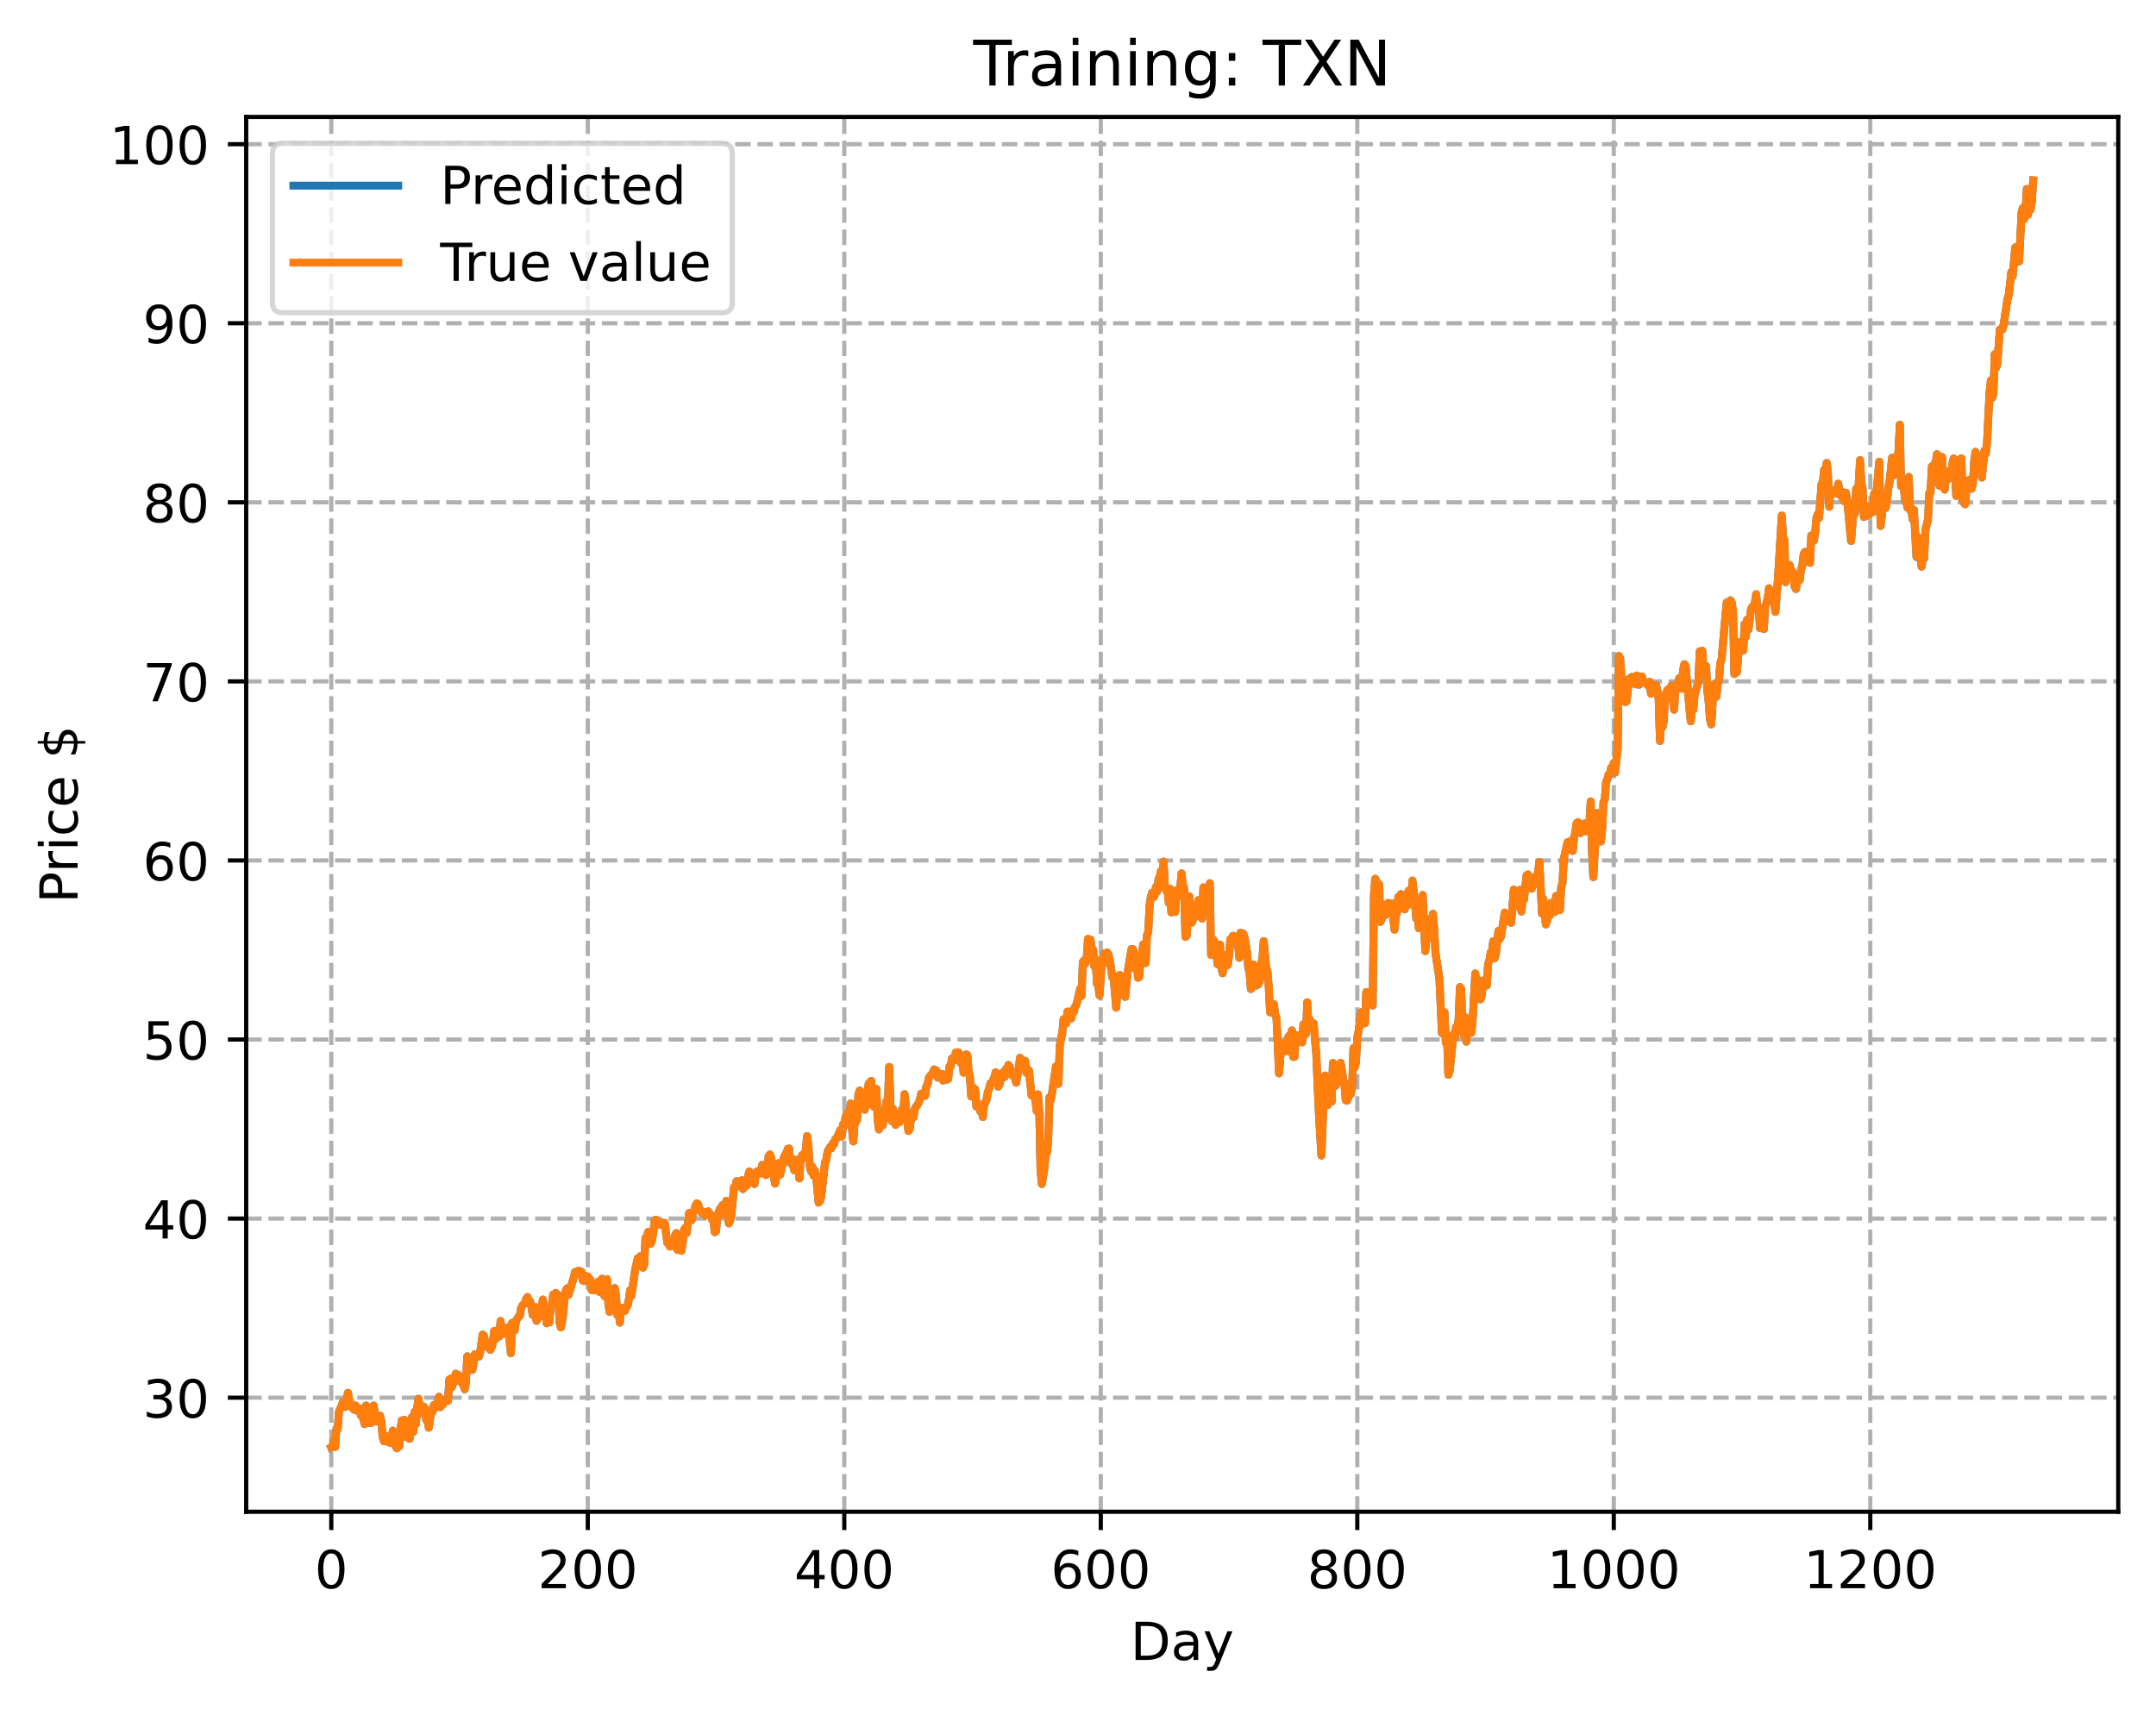 <?xml version="1.0" encoding="utf-8" standalone="no"?>
<!DOCTYPE svg PUBLIC "-//W3C//DTD SVG 1.1//EN"
  "http://www.w3.org/Graphics/SVG/1.1/DTD/svg11.dtd">
<!-- Created with matplotlib (https://matplotlib.org/) -->
<svg height="325.986pt" version="1.1" viewBox="0 0 411.286 325.986" width="411.286pt" xmlns="http://www.w3.org/2000/svg" xmlns:xlink="http://www.w3.org/1999/xlink">
 <defs>
  <style type="text/css">
*{stroke-linecap:butt;stroke-linejoin:round;}
  </style>
 </defs>
 <g id="figure_1">
  <g id="patch_1">
   <path d="M 0 325.986 
L 411.286 325.986 
L 411.286 0 
L 0 0 
z
" style="fill:#ffffff;"/>
  </g>
  <g id="axes_1">
   <g id="patch_2">
    <path d="M 46.966 288.43 
L 404.086 288.43 
L 404.086 22.318 
L 46.966 22.318 
z
" style="fill:#ffffff;"/>
   </g>
   <g id="matplotlib.axis_1">
    <g id="xtick_1">
     <g id="line2d_1">
      <path clip-path="url(#pe088cd4683)" d="M 63.198 288.43 
L 63.198 22.318 
" style="fill:none;stroke:#b0b0b0;stroke-dasharray:2.96,1.28;stroke-dashoffset:0;stroke-width:0.8;"/>
     </g>
     <g id="line2d_2">
      <defs>
       <path d="M 0 0 
L 0 3.5 
" id="m707426d291" style="stroke:#000000;stroke-width:0.8;"/>
      </defs>
      <g>
       <use style="stroke:#000000;stroke-width:0.8;" x="63.198" xlink:href="#m707426d291" y="288.43"/>
      </g>
     </g>
     <g id="text_1">
      <!-- 0 -->
      <defs>
       <path d="M 31.781 66.406 
Q 24.172 66.406 20.328 58.906 
Q 16.5 51.422 16.5 36.375 
Q 16.5 21.391 20.328 13.891 
Q 24.172 6.391 31.781 6.391 
Q 39.453 6.391 43.281 13.891 
Q 47.125 21.391 47.125 36.375 
Q 47.125 51.422 43.281 58.906 
Q 39.453 66.406 31.781 66.406 
z
M 31.781 74.219 
Q 44.047 74.219 50.516 64.516 
Q 56.984 54.828 56.984 36.375 
Q 56.984 17.969 50.516 8.266 
Q 44.047 -1.422 31.781 -1.422 
Q 19.531 -1.422 13.062 8.266 
Q 6.594 17.969 6.594 36.375 
Q 6.594 54.828 13.062 64.516 
Q 19.531 74.219 31.781 74.219 
z
" id="DejaVuSans-48"/>
      </defs>
      <g transform="translate(60.017 303.029)scale(0.1 -0.1)">
       <use xlink:href="#DejaVuSans-48"/>
      </g>
     </g>
    </g>
    <g id="xtick_2">
     <g id="line2d_3">
      <path clip-path="url(#pe088cd4683)" d="M 112.129 288.43 
L 112.129 22.318 
" style="fill:none;stroke:#b0b0b0;stroke-dasharray:2.96,1.28;stroke-dashoffset:0;stroke-width:0.8;"/>
     </g>
     <g id="line2d_4">
      <g>
       <use style="stroke:#000000;stroke-width:0.8;" x="112.129" xlink:href="#m707426d291" y="288.43"/>
      </g>
     </g>
     <g id="text_2">
      <!-- 200 -->
      <defs>
       <path d="M 19.188 8.297 
L 53.609 8.297 
L 53.609 0 
L 7.328 0 
L 7.328 8.297 
Q 12.938 14.109 22.625 23.891 
Q 32.328 33.688 34.812 36.531 
Q 39.547 41.844 41.422 45.531 
Q 43.312 49.219 43.312 52.781 
Q 43.312 58.594 39.234 62.25 
Q 35.156 65.922 28.609 65.922 
Q 23.969 65.922 18.812 64.312 
Q 13.672 62.703 7.812 59.422 
L 7.812 69.391 
Q 13.766 71.781 18.938 73 
Q 24.125 74.219 28.422 74.219 
Q 39.75 74.219 46.484 68.547 
Q 53.219 62.891 53.219 53.422 
Q 53.219 48.922 51.531 44.891 
Q 49.859 40.875 45.406 35.406 
Q 44.188 33.984 37.641 27.219 
Q 31.109 20.453 19.188 8.297 
z
" id="DejaVuSans-50"/>
      </defs>
      <g transform="translate(102.585 303.029)scale(0.1 -0.1)">
       <use xlink:href="#DejaVuSans-50"/>
       <use x="63.623" xlink:href="#DejaVuSans-48"/>
       <use x="127.246" xlink:href="#DejaVuSans-48"/>
      </g>
     </g>
    </g>
    <g id="xtick_3">
     <g id="line2d_5">
      <path clip-path="url(#pe088cd4683)" d="M 161.06 288.43 
L 161.06 22.318 
" style="fill:none;stroke:#b0b0b0;stroke-dasharray:2.96,1.28;stroke-dashoffset:0;stroke-width:0.8;"/>
     </g>
     <g id="line2d_6">
      <g>
       <use style="stroke:#000000;stroke-width:0.8;" x="161.06" xlink:href="#m707426d291" y="288.43"/>
      </g>
     </g>
     <g id="text_3">
      <!-- 400 -->
      <defs>
       <path d="M 37.797 64.312 
L 12.891 25.391 
L 37.797 25.391 
z
M 35.203 72.906 
L 47.609 72.906 
L 47.609 25.391 
L 58.016 25.391 
L 58.016 17.188 
L 47.609 17.188 
L 47.609 0 
L 37.797 0 
L 37.797 17.188 
L 4.891 17.188 
L 4.891 26.703 
z
" id="DejaVuSans-52"/>
      </defs>
      <g transform="translate(151.516 303.029)scale(0.1 -0.1)">
       <use xlink:href="#DejaVuSans-52"/>
       <use x="63.623" xlink:href="#DejaVuSans-48"/>
       <use x="127.246" xlink:href="#DejaVuSans-48"/>
      </g>
     </g>
    </g>
    <g id="xtick_4">
     <g id="line2d_7">
      <path clip-path="url(#pe088cd4683)" d="M 209.99 288.43 
L 209.99 22.318 
" style="fill:none;stroke:#b0b0b0;stroke-dasharray:2.96,1.28;stroke-dashoffset:0;stroke-width:0.8;"/>
     </g>
     <g id="line2d_8">
      <g>
       <use style="stroke:#000000;stroke-width:0.8;" x="209.99" xlink:href="#m707426d291" y="288.43"/>
      </g>
     </g>
     <g id="text_4">
      <!-- 600 -->
      <defs>
       <path d="M 33.016 40.375 
Q 26.375 40.375 22.484 35.828 
Q 18.609 31.297 18.609 23.391 
Q 18.609 15.531 22.484 10.953 
Q 26.375 6.391 33.016 6.391 
Q 39.656 6.391 43.531 10.953 
Q 47.406 15.531 47.406 23.391 
Q 47.406 31.297 43.531 35.828 
Q 39.656 40.375 33.016 40.375 
z
M 52.594 71.297 
L 52.594 62.312 
Q 48.875 64.062 45.094 64.984 
Q 41.312 65.922 37.594 65.922 
Q 27.828 65.922 22.672 59.328 
Q 17.531 52.734 16.797 39.406 
Q 19.672 43.656 24.016 45.922 
Q 28.375 48.188 33.594 48.188 
Q 44.578 48.188 50.953 41.516 
Q 57.328 34.859 57.328 23.391 
Q 57.328 12.156 50.688 5.359 
Q 44.047 -1.422 33.016 -1.422 
Q 20.359 -1.422 13.672 8.266 
Q 6.984 17.969 6.984 36.375 
Q 6.984 53.656 15.188 63.938 
Q 23.391 74.219 37.203 74.219 
Q 40.922 74.219 44.703 73.484 
Q 48.484 72.75 52.594 71.297 
z
" id="DejaVuSans-54"/>
      </defs>
      <g transform="translate(200.446 303.029)scale(0.1 -0.1)">
       <use xlink:href="#DejaVuSans-54"/>
       <use x="63.623" xlink:href="#DejaVuSans-48"/>
       <use x="127.246" xlink:href="#DejaVuSans-48"/>
      </g>
     </g>
    </g>
    <g id="xtick_5">
     <g id="line2d_9">
      <path clip-path="url(#pe088cd4683)" d="M 258.921 288.43 
L 258.921 22.318 
" style="fill:none;stroke:#b0b0b0;stroke-dasharray:2.96,1.28;stroke-dashoffset:0;stroke-width:0.8;"/>
     </g>
     <g id="line2d_10">
      <g>
       <use style="stroke:#000000;stroke-width:0.8;" x="258.921" xlink:href="#m707426d291" y="288.43"/>
      </g>
     </g>
     <g id="text_5">
      <!-- 800 -->
      <defs>
       <path d="M 31.781 34.625 
Q 24.75 34.625 20.719 30.859 
Q 16.703 27.094 16.703 20.516 
Q 16.703 13.922 20.719 10.156 
Q 24.75 6.391 31.781 6.391 
Q 38.812 6.391 42.859 10.172 
Q 46.922 13.969 46.922 20.516 
Q 46.922 27.094 42.891 30.859 
Q 38.875 34.625 31.781 34.625 
z
M 21.922 38.812 
Q 15.578 40.375 12.031 44.719 
Q 8.5 49.078 8.5 55.328 
Q 8.5 64.062 14.719 69.141 
Q 20.953 74.219 31.781 74.219 
Q 42.672 74.219 48.875 69.141 
Q 55.078 64.062 55.078 55.328 
Q 55.078 49.078 51.531 44.719 
Q 48 40.375 41.703 38.812 
Q 48.828 37.156 52.797 32.312 
Q 56.781 27.484 56.781 20.516 
Q 56.781 9.906 50.312 4.234 
Q 43.844 -1.422 31.781 -1.422 
Q 19.734 -1.422 13.25 4.234 
Q 6.781 9.906 6.781 20.516 
Q 6.781 27.484 10.781 32.312 
Q 14.797 37.156 21.922 38.812 
z
M 18.312 54.391 
Q 18.312 48.734 21.844 45.562 
Q 25.391 42.391 31.781 42.391 
Q 38.141 42.391 41.719 45.562 
Q 45.312 48.734 45.312 54.391 
Q 45.312 60.062 41.719 63.234 
Q 38.141 66.406 31.781 66.406 
Q 25.391 66.406 21.844 63.234 
Q 18.312 60.062 18.312 54.391 
z
" id="DejaVuSans-56"/>
      </defs>
      <g transform="translate(249.377 303.029)scale(0.1 -0.1)">
       <use xlink:href="#DejaVuSans-56"/>
       <use x="63.623" xlink:href="#DejaVuSans-48"/>
       <use x="127.246" xlink:href="#DejaVuSans-48"/>
      </g>
     </g>
    </g>
    <g id="xtick_6">
     <g id="line2d_11">
      <path clip-path="url(#pe088cd4683)" d="M 307.851 288.43 
L 307.851 22.318 
" style="fill:none;stroke:#b0b0b0;stroke-dasharray:2.96,1.28;stroke-dashoffset:0;stroke-width:0.8;"/>
     </g>
     <g id="line2d_12">
      <g>
       <use style="stroke:#000000;stroke-width:0.8;" x="307.851" xlink:href="#m707426d291" y="288.43"/>
      </g>
     </g>
     <g id="text_6">
      <!-- 1000 -->
      <defs>
       <path d="M 12.406 8.297 
L 28.516 8.297 
L 28.516 63.922 
L 10.984 60.406 
L 10.984 69.391 
L 28.422 72.906 
L 38.281 72.906 
L 38.281 8.297 
L 54.391 8.297 
L 54.391 0 
L 12.406 0 
z
" id="DejaVuSans-49"/>
      </defs>
      <g transform="translate(295.126 303.029)scale(0.1 -0.1)">
       <use xlink:href="#DejaVuSans-49"/>
       <use x="63.623" xlink:href="#DejaVuSans-48"/>
       <use x="127.246" xlink:href="#DejaVuSans-48"/>
       <use x="190.869" xlink:href="#DejaVuSans-48"/>
      </g>
     </g>
    </g>
    <g id="xtick_7">
     <g id="line2d_13">
      <path clip-path="url(#pe088cd4683)" d="M 356.782 288.43 
L 356.782 22.318 
" style="fill:none;stroke:#b0b0b0;stroke-dasharray:2.96,1.28;stroke-dashoffset:0;stroke-width:0.8;"/>
     </g>
     <g id="line2d_14">
      <g>
       <use style="stroke:#000000;stroke-width:0.8;" x="356.782" xlink:href="#m707426d291" y="288.43"/>
      </g>
     </g>
     <g id="text_7">
      <!-- 1200 -->
      <g transform="translate(344.057 303.029)scale(0.1 -0.1)">
       <use xlink:href="#DejaVuSans-49"/>
       <use x="63.623" xlink:href="#DejaVuSans-50"/>
       <use x="127.246" xlink:href="#DejaVuSans-48"/>
       <use x="190.869" xlink:href="#DejaVuSans-48"/>
      </g>
     </g>
    </g>
    <g id="text_8">
     <!-- Day -->
     <defs>
      <path d="M 19.672 64.797 
L 19.672 8.109 
L 31.594 8.109 
Q 46.688 8.109 53.688 14.938 
Q 60.688 21.781 60.688 36.531 
Q 60.688 51.172 53.688 57.984 
Q 46.688 64.797 31.594 64.797 
z
M 9.812 72.906 
L 30.078 72.906 
Q 51.266 72.906 61.172 64.094 
Q 71.094 55.281 71.094 36.531 
Q 71.094 17.672 61.125 8.828 
Q 51.172 0 30.078 0 
L 9.812 0 
z
" id="DejaVuSans-68"/>
      <path d="M 34.281 27.484 
Q 23.391 27.484 19.188 25 
Q 14.984 22.516 14.984 16.5 
Q 14.984 11.719 18.141 8.906 
Q 21.297 6.109 26.703 6.109 
Q 34.188 6.109 38.703 11.406 
Q 43.219 16.703 43.219 25.484 
L 43.219 27.484 
z
M 52.203 31.203 
L 52.203 0 
L 43.219 0 
L 43.219 8.297 
Q 40.141 3.328 35.547 0.953 
Q 30.953 -1.422 24.312 -1.422 
Q 15.922 -1.422 10.953 3.297 
Q 6 8.016 6 15.922 
Q 6 25.141 12.172 29.828 
Q 18.359 34.516 30.609 34.516 
L 43.219 34.516 
L 43.219 35.406 
Q 43.219 41.609 39.141 45 
Q 35.062 48.391 27.688 48.391 
Q 23 48.391 18.547 47.266 
Q 14.109 46.141 10.016 43.891 
L 10.016 52.203 
Q 14.938 54.109 19.578 55.047 
Q 24.219 56 28.609 56 
Q 40.484 56 46.344 49.844 
Q 52.203 43.703 52.203 31.203 
z
" id="DejaVuSans-97"/>
      <path d="M 32.172 -5.078 
Q 28.375 -14.844 24.75 -17.812 
Q 21.141 -20.797 15.094 -20.797 
L 7.906 -20.797 
L 7.906 -13.281 
L 13.188 -13.281 
Q 16.891 -13.281 18.938 -11.516 
Q 21 -9.766 23.484 -3.219 
L 25.094 0.875 
L 2.984 54.688 
L 12.5 54.688 
L 29.594 11.922 
L 46.688 54.688 
L 56.203 54.688 
z
" id="DejaVuSans-121"/>
     </defs>
     <g transform="translate(215.652 316.707)scale(0.1 -0.1)">
      <use xlink:href="#DejaVuSans-68"/>
      <use x="77.002" xlink:href="#DejaVuSans-97"/>
      <use x="138.281" xlink:href="#DejaVuSans-121"/>
     </g>
    </g>
   </g>
   <g id="matplotlib.axis_2">
    <g id="ytick_1">
     <g id="line2d_15">
      <path clip-path="url(#pe088cd4683)" d="M 46.966 266.666 
L 404.086 266.666 
" style="fill:none;stroke:#b0b0b0;stroke-dasharray:2.96,1.28;stroke-dashoffset:0;stroke-width:0.8;"/>
     </g>
     <g id="line2d_16">
      <defs>
       <path d="M 0 0 
L -3.5 0 
" id="me0660326bf" style="stroke:#000000;stroke-width:0.8;"/>
      </defs>
      <g>
       <use style="stroke:#000000;stroke-width:0.8;" x="46.966" xlink:href="#me0660326bf" y="266.666"/>
      </g>
     </g>
     <g id="text_9">
      <!-- 30 -->
      <defs>
       <path d="M 40.578 39.312 
Q 47.656 37.797 51.625 33 
Q 55.609 28.219 55.609 21.188 
Q 55.609 10.406 48.188 4.484 
Q 40.766 -1.422 27.094 -1.422 
Q 22.516 -1.422 17.656 -0.516 
Q 12.797 0.391 7.625 2.203 
L 7.625 11.719 
Q 11.719 9.328 16.594 8.109 
Q 21.484 6.891 26.812 6.891 
Q 36.078 6.891 40.938 10.547 
Q 45.797 14.203 45.797 21.188 
Q 45.797 27.641 41.281 31.266 
Q 36.766 34.906 28.719 34.906 
L 20.219 34.906 
L 20.219 43.016 
L 29.109 43.016 
Q 36.375 43.016 40.234 45.922 
Q 44.094 48.828 44.094 54.297 
Q 44.094 59.906 40.109 62.906 
Q 36.141 65.922 28.719 65.922 
Q 24.656 65.922 20.016 65.031 
Q 15.375 64.156 9.812 62.312 
L 9.812 71.094 
Q 15.438 72.656 20.344 73.438 
Q 25.25 74.219 29.594 74.219 
Q 40.828 74.219 47.359 69.109 
Q 53.906 64.016 53.906 55.328 
Q 53.906 49.266 50.438 45.094 
Q 46.969 40.922 40.578 39.312 
z
" id="DejaVuSans-51"/>
      </defs>
      <g transform="translate(27.241 270.465)scale(0.1 -0.1)">
       <use xlink:href="#DejaVuSans-51"/>
       <use x="63.623" xlink:href="#DejaVuSans-48"/>
      </g>
     </g>
    </g>
    <g id="ytick_2">
     <g id="line2d_17">
      <path clip-path="url(#pe088cd4683)" d="M 46.966 232.501 
L 404.086 232.501 
" style="fill:none;stroke:#b0b0b0;stroke-dasharray:2.96,1.28;stroke-dashoffset:0;stroke-width:0.8;"/>
     </g>
     <g id="line2d_18">
      <g>
       <use style="stroke:#000000;stroke-width:0.8;" x="46.966" xlink:href="#me0660326bf" y="232.501"/>
      </g>
     </g>
     <g id="text_10">
      <!-- 40 -->
      <g transform="translate(27.241 236.3)scale(0.1 -0.1)">
       <use xlink:href="#DejaVuSans-52"/>
       <use x="63.623" xlink:href="#DejaVuSans-48"/>
      </g>
     </g>
    </g>
    <g id="ytick_3">
     <g id="line2d_19">
      <path clip-path="url(#pe088cd4683)" d="M 46.966 198.336 
L 404.086 198.336 
" style="fill:none;stroke:#b0b0b0;stroke-dasharray:2.96,1.28;stroke-dashoffset:0;stroke-width:0.8;"/>
     </g>
     <g id="line2d_20">
      <g>
       <use style="stroke:#000000;stroke-width:0.8;" x="46.966" xlink:href="#me0660326bf" y="198.336"/>
      </g>
     </g>
     <g id="text_11">
      <!-- 50 -->
      <defs>
       <path d="M 10.797 72.906 
L 49.516 72.906 
L 49.516 64.594 
L 19.828 64.594 
L 19.828 46.734 
Q 21.969 47.469 24.109 47.828 
Q 26.266 48.188 28.422 48.188 
Q 40.625 48.188 47.75 41.5 
Q 54.891 34.812 54.891 23.391 
Q 54.891 11.625 47.562 5.094 
Q 40.234 -1.422 26.906 -1.422 
Q 22.312 -1.422 17.547 -0.641 
Q 12.797 0.141 7.719 1.703 
L 7.719 11.625 
Q 12.109 9.234 16.797 8.062 
Q 21.484 6.891 26.703 6.891 
Q 35.156 6.891 40.078 11.328 
Q 45.016 15.766 45.016 23.391 
Q 45.016 31 40.078 35.438 
Q 35.156 39.891 26.703 39.891 
Q 22.75 39.891 18.812 39.016 
Q 14.891 38.141 10.797 36.281 
z
" id="DejaVuSans-53"/>
      </defs>
      <g transform="translate(27.241 202.135)scale(0.1 -0.1)">
       <use xlink:href="#DejaVuSans-53"/>
       <use x="63.623" xlink:href="#DejaVuSans-48"/>
      </g>
     </g>
    </g>
    <g id="ytick_4">
     <g id="line2d_21">
      <path clip-path="url(#pe088cd4683)" d="M 46.966 164.172 
L 404.086 164.172 
" style="fill:none;stroke:#b0b0b0;stroke-dasharray:2.96,1.28;stroke-dashoffset:0;stroke-width:0.8;"/>
     </g>
     <g id="line2d_22">
      <g>
       <use style="stroke:#000000;stroke-width:0.8;" x="46.966" xlink:href="#me0660326bf" y="164.172"/>
      </g>
     </g>
     <g id="text_12">
      <!-- 60 -->
      <g transform="translate(27.241 167.971)scale(0.1 -0.1)">
       <use xlink:href="#DejaVuSans-54"/>
       <use x="63.623" xlink:href="#DejaVuSans-48"/>
      </g>
     </g>
    </g>
    <g id="ytick_5">
     <g id="line2d_23">
      <path clip-path="url(#pe088cd4683)" d="M 46.966 130.007 
L 404.086 130.007 
" style="fill:none;stroke:#b0b0b0;stroke-dasharray:2.96,1.28;stroke-dashoffset:0;stroke-width:0.8;"/>
     </g>
     <g id="line2d_24">
      <g>
       <use style="stroke:#000000;stroke-width:0.8;" x="46.966" xlink:href="#me0660326bf" y="130.007"/>
      </g>
     </g>
     <g id="text_13">
      <!-- 70 -->
      <defs>
       <path d="M 8.203 72.906 
L 55.078 72.906 
L 55.078 68.703 
L 28.609 0 
L 18.312 0 
L 43.219 64.594 
L 8.203 64.594 
z
" id="DejaVuSans-55"/>
      </defs>
      <g transform="translate(27.241 133.806)scale(0.1 -0.1)">
       <use xlink:href="#DejaVuSans-55"/>
       <use x="63.623" xlink:href="#DejaVuSans-48"/>
      </g>
     </g>
    </g>
    <g id="ytick_6">
     <g id="line2d_25">
      <path clip-path="url(#pe088cd4683)" d="M 46.966 95.842 
L 404.086 95.842 
" style="fill:none;stroke:#b0b0b0;stroke-dasharray:2.96,1.28;stroke-dashoffset:0;stroke-width:0.8;"/>
     </g>
     <g id="line2d_26">
      <g>
       <use style="stroke:#000000;stroke-width:0.8;" x="46.966" xlink:href="#me0660326bf" y="95.842"/>
      </g>
     </g>
     <g id="text_14">
      <!-- 80 -->
      <g transform="translate(27.241 99.641)scale(0.1 -0.1)">
       <use xlink:href="#DejaVuSans-56"/>
       <use x="63.623" xlink:href="#DejaVuSans-48"/>
      </g>
     </g>
    </g>
    <g id="ytick_7">
     <g id="line2d_27">
      <path clip-path="url(#pe088cd4683)" d="M 46.966 61.678 
L 404.086 61.678 
" style="fill:none;stroke:#b0b0b0;stroke-dasharray:2.96,1.28;stroke-dashoffset:0;stroke-width:0.8;"/>
     </g>
     <g id="line2d_28">
      <g>
       <use style="stroke:#000000;stroke-width:0.8;" x="46.966" xlink:href="#me0660326bf" y="61.678"/>
      </g>
     </g>
     <g id="text_15">
      <!-- 90 -->
      <defs>
       <path d="M 10.984 1.516 
L 10.984 10.5 
Q 14.703 8.734 18.5 7.812 
Q 22.312 6.891 25.984 6.891 
Q 35.75 6.891 40.891 13.453 
Q 46.047 20.016 46.781 33.406 
Q 43.953 29.203 39.594 26.953 
Q 35.25 24.703 29.984 24.703 
Q 19.047 24.703 12.672 31.312 
Q 6.297 37.938 6.297 49.422 
Q 6.297 60.641 12.938 67.422 
Q 19.578 74.219 30.609 74.219 
Q 43.266 74.219 49.922 64.516 
Q 56.594 54.828 56.594 36.375 
Q 56.594 19.141 48.406 8.859 
Q 40.234 -1.422 26.422 -1.422 
Q 22.703 -1.422 18.891 -0.688 
Q 15.094 0.047 10.984 1.516 
z
M 30.609 32.422 
Q 37.25 32.422 41.125 36.953 
Q 45.016 41.5 45.016 49.422 
Q 45.016 57.281 41.125 61.844 
Q 37.25 66.406 30.609 66.406 
Q 23.969 66.406 20.094 61.844 
Q 16.219 57.281 16.219 49.422 
Q 16.219 41.5 20.094 36.953 
Q 23.969 32.422 30.609 32.422 
z
" id="DejaVuSans-57"/>
      </defs>
      <g transform="translate(27.241 65.477)scale(0.1 -0.1)">
       <use xlink:href="#DejaVuSans-57"/>
       <use x="63.623" xlink:href="#DejaVuSans-48"/>
      </g>
     </g>
    </g>
    <g id="ytick_8">
     <g id="line2d_29">
      <path clip-path="url(#pe088cd4683)" d="M 46.966 27.513 
L 404.086 27.513 
" style="fill:none;stroke:#b0b0b0;stroke-dasharray:2.96,1.28;stroke-dashoffset:0;stroke-width:0.8;"/>
     </g>
     <g id="line2d_30">
      <g>
       <use style="stroke:#000000;stroke-width:0.8;" x="46.966" xlink:href="#me0660326bf" y="27.513"/>
      </g>
     </g>
     <g id="text_16">
      <!-- 100 -->
      <g transform="translate(20.878 31.312)scale(0.1 -0.1)">
       <use xlink:href="#DejaVuSans-49"/>
       <use x="63.623" xlink:href="#DejaVuSans-48"/>
       <use x="127.246" xlink:href="#DejaVuSans-48"/>
      </g>
     </g>
    </g>
    <g id="text_17">
     <!-- Price $ -->
     <defs>
      <path d="M 19.672 64.797 
L 19.672 37.406 
L 32.078 37.406 
Q 38.969 37.406 42.719 40.969 
Q 46.484 44.531 46.484 51.125 
Q 46.484 57.672 42.719 61.234 
Q 38.969 64.797 32.078 64.797 
z
M 9.812 72.906 
L 32.078 72.906 
Q 44.344 72.906 50.609 67.359 
Q 56.891 61.812 56.891 51.125 
Q 56.891 40.328 50.609 34.812 
Q 44.344 29.297 32.078 29.297 
L 19.672 29.297 
L 19.672 0 
L 9.812 0 
z
" id="DejaVuSans-80"/>
      <path d="M 41.109 46.297 
Q 39.594 47.172 37.812 47.578 
Q 36.031 48 33.891 48 
Q 26.266 48 22.188 43.047 
Q 18.109 38.094 18.109 28.812 
L 18.109 0 
L 9.078 0 
L 9.078 54.688 
L 18.109 54.688 
L 18.109 46.188 
Q 20.953 51.172 25.484 53.578 
Q 30.031 56 36.531 56 
Q 37.453 56 38.578 55.875 
Q 39.703 55.766 41.062 55.516 
z
" id="DejaVuSans-114"/>
      <path d="M 9.422 54.688 
L 18.406 54.688 
L 18.406 0 
L 9.422 0 
z
M 9.422 75.984 
L 18.406 75.984 
L 18.406 64.594 
L 9.422 64.594 
z
" id="DejaVuSans-105"/>
      <path d="M 48.781 52.594 
L 48.781 44.188 
Q 44.969 46.297 41.141 47.344 
Q 37.312 48.391 33.406 48.391 
Q 24.656 48.391 19.812 42.844 
Q 14.984 37.312 14.984 27.297 
Q 14.984 17.281 19.812 11.734 
Q 24.656 6.203 33.406 6.203 
Q 37.312 6.203 41.141 7.25 
Q 44.969 8.297 48.781 10.406 
L 48.781 2.094 
Q 45.016 0.344 40.984 -0.531 
Q 36.969 -1.422 32.422 -1.422 
Q 20.062 -1.422 12.781 6.344 
Q 5.516 14.109 5.516 27.297 
Q 5.516 40.672 12.859 48.328 
Q 20.219 56 33.016 56 
Q 37.156 56 41.109 55.141 
Q 45.062 54.297 48.781 52.594 
z
" id="DejaVuSans-99"/>
      <path d="M 56.203 29.594 
L 56.203 25.203 
L 14.891 25.203 
Q 15.484 15.922 20.484 11.062 
Q 25.484 6.203 34.422 6.203 
Q 39.594 6.203 44.453 7.469 
Q 49.312 8.734 54.109 11.281 
L 54.109 2.781 
Q 49.266 0.734 44.188 -0.344 
Q 39.109 -1.422 33.891 -1.422 
Q 20.797 -1.422 13.156 6.188 
Q 5.516 13.812 5.516 26.812 
Q 5.516 40.234 12.766 48.109 
Q 20.016 56 32.328 56 
Q 43.359 56 49.781 48.891 
Q 56.203 41.797 56.203 29.594 
z
M 47.219 32.234 
Q 47.125 39.594 43.094 43.984 
Q 39.062 48.391 32.422 48.391 
Q 24.906 48.391 20.391 44.141 
Q 15.875 39.891 15.188 32.172 
z
" id="DejaVuSans-101"/>
      <path id="DejaVuSans-32"/>
      <path d="M 33.797 -14.703 
L 28.906 -14.703 
L 28.859 0 
Q 23.734 0.094 18.609 1.188 
Q 13.484 2.297 8.297 4.5 
L 8.297 13.281 
Q 13.281 10.156 18.375 8.562 
Q 23.484 6.984 28.906 6.938 
L 28.906 29.203 
Q 18.109 30.953 13.203 35.156 
Q 8.297 39.359 8.297 46.688 
Q 8.297 54.641 13.625 59.219 
Q 18.953 63.812 28.906 64.5 
L 28.906 75.984 
L 33.797 75.984 
L 33.797 64.656 
Q 38.328 64.453 42.578 63.688 
Q 46.828 62.938 50.875 61.625 
L 50.875 53.078 
Q 46.828 55.125 42.547 56.25 
Q 38.281 57.375 33.797 57.562 
L 33.797 36.719 
Q 44.875 35.016 50.094 30.609 
Q 55.328 26.219 55.328 18.609 
Q 55.328 10.359 49.781 5.594 
Q 44.234 0.828 33.797 0.094 
z
M 28.906 37.594 
L 28.906 57.625 
Q 23.25 56.984 20.266 54.391 
Q 17.281 51.812 17.281 47.516 
Q 17.281 43.312 20.031 40.969 
Q 22.797 38.625 28.906 37.594 
z
M 33.797 28.219 
L 33.797 7.078 
Q 39.984 7.906 43.141 10.594 
Q 46.297 13.281 46.297 17.672 
Q 46.297 21.969 43.281 24.5 
Q 40.281 27.047 33.797 28.219 
z
" id="DejaVuSans-36"/>
     </defs>
     <g transform="translate(14.798 172.342)rotate(-90)scale(0.1 -0.1)">
      <use xlink:href="#DejaVuSans-80"/>
      <use x="58.553" xlink:href="#DejaVuSans-114"/>
      <use x="99.666" xlink:href="#DejaVuSans-105"/>
      <use x="127.449" xlink:href="#DejaVuSans-99"/>
      <use x="182.43" xlink:href="#DejaVuSans-101"/>
      <use x="243.953" xlink:href="#DejaVuSans-32"/>
      <use x="275.74" xlink:href="#DejaVuSans-36"/>
     </g>
    </g>
   </g>
   <g id="line2d_31">
    <path clip-path="url(#pe088cd4683)" d="M 63.198 276.197 
L 63.443 276.095 
L 63.688 274.763 
L 63.932 276.061 
L 64.177 272.576 
L 64.422 272.679 
L 64.666 269.296 
L 65.156 268.237 
L 65.4 267.52 
L 65.645 268.237 
L 65.89 268.442 
L 66.379 265.743 
L 66.868 268.271 
L 67.113 267.895 
L 67.357 268.784 
L 67.602 268.989 
L 67.847 268.169 
L 68.091 268.989 
L 68.336 269.262 
L 68.581 268.715 
L 68.825 270.048 
L 69.07 269.945 
L 69.559 271.722 
L 69.804 268.169 
L 70.538 271.517 
L 70.783 271.483 
L 71.027 270.389 
L 71.272 268.169 
L 71.761 271.244 
L 72.006 271.141 
L 72.495 270.116 
L 72.74 271.175 
L 72.984 274.079 
L 73.229 274.968 
L 73.474 273.908 
L 73.718 275.036 
L 73.963 274.831 
L 74.208 274.831 
L 74.452 275.309 
L 74.942 272.952 
L 75.186 273.533 
L 75.431 275.822 
L 75.676 276.334 
L 75.92 275.89 
L 76.165 275.958 
L 76.41 272.747 
L 76.654 271.004 
L 76.899 271.893 
L 77.144 270.902 
L 77.388 274.148 
L 77.633 274.216 
L 77.878 274.045 
L 78.122 274.523 
L 78.367 273.054 
L 78.611 270.355 
L 78.856 273.191 
L 79.101 269.365 
L 79.345 271.688 
L 79.59 268.476 
L 79.835 266.871 
L 80.079 269.091 
L 80.324 269.604 
L 80.569 268.34 
L 80.813 268.374 
L 81.058 268.784 
L 81.303 270.902 
L 81.547 270.799 
L 81.792 272.405 
L 82.281 269.023 
L 82.526 269.399 
L 82.771 268.066 
L 83.015 267.964 
L 83.26 268.51 
L 83.749 266.495 
L 83.994 268.476 
L 84.239 267.998 
L 84.483 267.998 
L 84.728 267.144 
L 84.972 267.315 
L 85.217 267.178 
L 85.462 267.28 
L 85.706 263.215 
L 85.951 263.044 
L 86.196 264.684 
L 86.44 263.932 
L 86.685 263.557 
L 86.93 262.087 
L 87.174 262.395 
L 87.419 262.292 
L 87.664 263.488 
L 87.908 263.488 
L 88.153 263.932 
L 88.398 264.137 
L 88.642 265.06 
L 88.887 263.625 
L 89.132 258.773 
L 89.376 260.208 
L 89.621 260.448 
L 89.866 260.106 
L 90.11 261.37 
L 90.599 258.364 
L 90.844 258.398 
L 91.333 258.876 
L 91.578 258.09 
L 92.067 254.64 
L 92.312 254.845 
L 92.557 256.143 
L 92.801 256.109 
L 93.046 257.099 
L 93.291 256.279 
L 93.535 257.544 
L 93.78 257.031 
L 94.025 256.143 
L 94.269 253.956 
L 94.514 255.494 
L 94.759 253.854 
L 95.248 254.981 
L 95.493 252.043 
L 95.737 254.059 
L 95.982 254.503 
L 96.227 253.956 
L 96.471 253.717 
L 96.716 254.4 
L 96.96 253.205 
L 97.45 258.193 
L 97.694 252.385 
L 97.939 253.922 
L 98.184 253.82 
L 98.428 252.009 
L 98.918 251.223 
L 99.162 251.086 
L 99.407 249.583 
L 99.652 249.105 
L 100.141 248.592 
L 100.386 247.807 
L 100.63 247.465 
L 100.875 248.592 
L 101.12 248.285 
L 101.364 249.31 
L 101.609 250.881 
L 101.854 250.745 
L 102.098 249.378 
L 102.343 252.009 
L 102.587 251.428 
L 102.832 251.36 
L 103.077 249.276 
L 103.321 249.31 
L 103.566 247.943 
L 103.811 249.549 
L 104.055 250.369 
L 104.3 252.487 
L 104.545 251.326 
L 104.789 252.316 
L 105.034 249.344 
L 105.279 249.037 
L 105.523 246.987 
L 105.768 247.226 
L 106.013 246.679 
L 106.257 248.661 
L 106.502 247.089 
L 106.747 252.282 
L 106.991 253.273 
L 107.236 252.146 
L 107.481 250.232 
L 107.725 247.192 
L 107.97 246.133 
L 108.215 245.791 
L 108.459 247.055 
L 109.438 243.775 
L 109.682 242.716 
L 110.416 242.443 
L 110.661 242.716 
L 110.906 242.614 
L 111.15 244.322 
L 111.395 244.424 
L 111.64 243.399 
L 111.884 244.117 
L 112.129 243.536 
L 112.374 244.014 
L 112.618 244.117 
L 112.863 246.133 
L 113.352 246.201 
L 113.597 245.483 
L 113.842 245.859 
L 114.086 244.561 
L 114.331 246.474 
L 114.575 246.064 
L 114.82 243.98 
L 115.065 246.611 
L 115.309 247.294 
L 115.799 244.049 
L 116.043 248.695 
L 116.288 250.301 
L 116.533 247.943 
L 116.777 247.943 
L 117.267 245.757 
L 117.511 247.157 
L 117.756 250.881 
L 118.001 249.754 
L 118.245 252.351 
L 118.49 249.515 
L 118.735 249.72 
L 118.979 250.096 
L 119.224 250.096 
L 119.469 249.412 
L 119.713 249.139 
L 119.958 247.977 
L 120.203 246.167 
L 120.447 247.226 
L 121.181 242.169 
L 121.67 240.051 
L 121.915 239.949 
L 122.16 239.675 
L 122.649 241.862 
L 122.894 241.315 
L 123.138 236.156 
L 123.383 236.156 
L 123.628 235.063 
L 123.872 235.542 
L 124.117 237.318 
L 124.362 236.737 
L 124.606 235.302 
L 124.851 233.116 
L 125.096 232.706 
L 125.34 232.979 
L 125.83 233.697 
L 126.074 233.697 
L 126.319 233.252 
L 126.563 233.492 
L 126.808 233.321 
L 127.297 237.113 
L 127.542 236.806 
L 127.787 237.831 
L 128.031 236.771 
L 128.276 237.796 
L 128.765 235.678 
L 129.01 235.268 
L 129.255 238.48 
L 129.744 237.25 
L 129.989 238.65 
L 130.233 237.147 
L 130.478 234.653 
L 130.723 234.277 
L 130.967 235.302 
L 131.457 231.442 
L 131.701 232.398 
L 131.946 232.808 
L 132.191 231.544 
L 132.435 230.963 
L 132.68 230.007 
L 132.924 229.597 
L 133.169 229.768 
L 133.414 230.724 
L 133.658 230.895 
L 133.903 231.442 
L 134.148 231.408 
L 134.392 231.203 
L 134.637 231.954 
L 135.126 231.134 
L 135.371 231.613 
L 135.616 231.749 
L 135.86 232.74 
L 136.105 232.979 
L 136.35 235.097 
L 136.594 234.927 
L 136.839 232.091 
L 137.328 230.622 
L 137.573 231.647 
L 137.818 229.939 
L 138.062 230.28 
L 138.307 230.075 
L 138.551 229.119 
L 139.041 233.423 
L 139.285 232.911 
L 139.53 231.715 
L 140.019 226.488 
L 140.264 226.625 
L 140.509 225.36 
L 141.243 226.01 
L 141.487 225.19 
L 141.732 226.864 
L 141.977 225.736 
L 142.221 226.385 
L 142.466 226.18 
L 142.711 224.336 
L 142.955 223.516 
L 143.445 224.165 
L 143.934 225.907 
L 144.178 224.165 
L 144.423 223.481 
L 144.668 223.789 
L 144.912 223.276 
L 145.157 223.891 
L 145.402 222.251 
L 145.646 222.901 
L 145.891 222.798 
L 146.136 224.199 
L 146.38 223.413 
L 146.625 220.577 
L 146.87 220.27 
L 147.114 220.851 
L 147.604 224.233 
L 147.848 225.839 
L 148.093 224.677 
L 148.338 224.199 
L 148.582 221.91 
L 148.827 224.096 
L 149.561 220.782 
L 149.806 220.236 
L 150.05 219.962 
L 150.295 219.177 
L 150.539 219.142 
L 150.784 221.91 
L 151.029 221.261 
L 151.518 223.276 
L 151.763 221.261 
L 152.007 222.046 
L 152.252 221.876 
L 152.497 224.848 
L 152.741 221.09 
L 152.986 220.407 
L 153.231 220.987 
L 153.475 220.714 
L 153.72 219.347 
L 153.965 216.751 
L 154.209 218.528 
L 154.454 222.422 
L 154.699 223.481 
L 154.943 222.593 
L 155.188 224.301 
L 155.433 223.311 
L 155.677 224.301 
L 156.166 229.46 
L 156.411 229.187 
L 156.656 228.299 
L 157.39 221.807 
L 157.634 221.227 
L 157.879 219.723 
L 158.368 218.801 
L 158.613 219.074 
L 158.858 218.152 
L 159.102 218.323 
L 159.347 217.298 
L 159.592 217.229 
L 160.326 215.555 
L 160.57 216.853 
L 160.815 214.53 
L 161.06 214.804 
L 161.304 213.095 
L 161.549 212.515 
L 161.794 212.446 
L 162.038 213.129 
L 162.283 210.533 
L 162.527 215.453 
L 162.772 217.776 
L 163.017 214.496 
L 163.506 213.642 
L 163.751 208.756 
L 163.995 208.073 
L 164.24 210.055 
L 164.485 209.645 
L 164.974 211.729 
L 165.708 206.775 
L 166.197 206.228 
L 166.442 210.84 
L 166.687 211.148 
L 167.176 207.766 
L 167.421 213.608 
L 167.665 215.487 
L 168.154 212.651 
L 168.399 214.701 
L 168.644 212.583 
L 168.888 211.626 
L 169.133 209.986 
L 169.378 210.43 
L 169.622 203.563 
L 169.867 210.84 
L 170.112 213.881 
L 170.356 211.592 
L 170.601 213.881 
L 170.846 214.633 
L 171.09 212.754 
L 171.335 212.959 
L 171.58 214.12 
L 171.824 213.437 
L 172.069 211.626 
L 172.314 212.549 
L 172.558 208.756 
L 173.048 213.334 
L 173.292 215.794 
L 173.537 215.453 
L 173.782 213.369 
L 174.026 212.993 
L 174.271 213.198 
L 174.515 211.524 
L 175.249 210.43 
L 175.494 209.747 
L 175.739 208.654 
L 176.228 208.62 
L 176.473 209.098 
L 176.717 207.219 
L 176.962 206.877 
L 177.207 205.579 
L 177.941 204.691 
L 178.185 204.042 
L 178.43 204.725 
L 178.675 204.281 
L 178.919 205.613 
L 179.409 205.374 
L 179.653 204.896 
L 179.898 206.16 
L 180.142 205.032 
L 180.387 205.887 
L 180.632 205.989 
L 180.876 205.887 
L 181.121 203.495 
L 181.366 203.427 
L 181.61 201.923 
L 181.855 202.026 
L 182.1 202.265 
L 182.344 200.796 
L 182.589 201.787 
L 182.834 200.762 
L 183.323 202.914 
L 183.568 201.582 
L 183.812 204.657 
L 184.057 202.368 
L 184.302 201.172 
L 184.546 201.343 
L 184.791 204.486 
L 185.036 205.647 
L 185.28 209.201 
L 185.525 207.39 
L 185.77 209.371 
L 186.014 207.8 
L 186.259 211.148 
L 186.503 211.182 
L 186.748 210.67 
L 186.993 212.036 
L 187.237 211.421 
L 187.482 213.129 
L 187.727 210.875 
L 188.216 209.747 
L 188.461 208.312 
L 188.705 207.697 
L 188.95 206.672 
L 189.195 206.672 
L 189.684 205.579 
L 189.929 204.588 
L 190.173 205.101 
L 190.418 207.321 
L 190.663 206.912 
L 191.152 205.101 
L 191.397 204.554 
L 191.641 205.477 
L 191.886 203.973 
L 192.13 204.315 
L 192.375 203.188 
L 192.62 203.495 
L 193.109 205.203 
L 193.354 204.657 
L 193.843 206.57 
L 194.332 203.905 
L 194.577 201.821 
L 194.822 202.607 
L 195.066 202.914 
L 195.311 202.914 
L 195.556 202.402 
L 195.8 204.691 
L 196.045 204.042 
L 196.29 204.281 
L 196.779 208.996 
L 197.268 209.201 
L 197.513 209.884 
L 197.758 211.968 
L 198.002 208.791 
L 198.247 211.934 
L 198.491 223.14 
L 198.736 225.907 
L 199.225 223.071 
L 199.47 220.236 
L 199.715 219.962 
L 199.959 217.434 
L 200.204 209.371 
L 200.449 209.884 
L 200.693 208.586 
L 201.427 203.461 
L 201.672 204.042 
L 201.917 206.775 
L 202.161 199.498 
L 202.651 196.97 
L 202.895 194.476 
L 203.14 195.227 
L 203.385 195.261 
L 203.629 193.007 
L 203.874 193.861 
L 204.118 193.963 
L 204.363 194.305 
L 204.608 192.767 
L 204.852 193.041 
L 205.097 192.05 
L 205.342 191.708 
L 206.076 188.599 
L 206.32 190 
L 206.565 183.543 
L 206.81 183.235 
L 207.054 183.816 
L 207.299 182.757 
L 207.544 179.136 
L 207.788 179.853 
L 208.033 179.272 
L 208.278 180.981 
L 208.522 181.22 
L 208.767 184.363 
L 209.012 183.03 
L 209.256 187.711 
L 209.501 187.882 
L 209.746 189.898 
L 210.235 183.065 
L 210.479 183.885 
L 210.724 181.869 
L 210.969 182.005 
L 211.213 181.732 
L 211.458 182.142 
L 211.703 183.133 
L 212.192 186.481 
L 212.437 186.447 
L 212.926 192.255 
L 213.415 186.139 
L 213.66 186.037 
L 214.149 188.804 
L 214.394 189.078 
L 214.639 190.205 
L 215.128 185.354 
L 215.862 181.049 
L 216.106 181.083 
L 216.351 181.835 
L 216.596 184.875 
L 216.84 182.381 
L 217.085 186.549 
L 217.33 186.413 
L 217.574 183.167 
L 217.819 182.552 
L 218.064 180.195 
L 218.308 183.44 
L 218.553 183.748 
L 218.798 178.452 
L 219.042 177.837 
L 219.287 172.918 
L 219.532 171.107 
L 219.776 170.321 
L 220.021 171.209 
L 220.266 170.868 
L 220.51 169.228 
L 220.755 170.082 
L 221 167.725 
L 221.244 167.246 
L 221.489 166.153 
L 221.734 168.271 
L 221.978 164.377 
L 222.223 169.057 
L 222.467 169.911 
L 222.712 169.843 
L 222.957 172.234 
L 223.201 169.57 
L 223.446 174.079 
L 223.935 173.669 
L 224.18 174.011 
L 224.425 169.877 
L 224.669 171.107 
L 225.159 169.228 
L 225.403 166.631 
L 225.648 168.75 
L 225.893 169.501 
L 226.137 178.76 
L 226.382 178.521 
L 226.871 171.004 
L 227.361 176.027 
L 227.605 175.378 
L 228.339 174.523 
L 228.584 171.756 
L 228.828 172.029 
L 229.318 175.275 
L 229.562 169.296 
L 229.807 169.604 
L 230.052 173.293 
L 230.296 170.424 
L 230.541 170.458 
L 230.786 168.51 
L 231.03 182.21 
L 231.275 182.176 
L 231.52 179.341 
L 231.764 180.946 
L 232.009 181.186 
L 232.254 183.953 
L 232.498 180.195 
L 232.743 180.229 
L 232.988 184.636 
L 233.232 185.695 
L 233.477 184.465 
L 233.722 182.279 
L 234.211 184.124 
L 234.455 182.313 
L 234.7 179.204 
L 234.945 179.17 
L 235.189 178.555 
L 235.434 178.589 
L 236.168 179.99 
L 236.413 182.757 
L 236.657 177.94 
L 236.902 178.145 
L 237.147 178.111 
L 237.391 178.828 
L 237.881 181.664 
L 238.125 184.739 
L 238.37 185.422 
L 238.615 188.702 
L 238.859 188.394 
L 239.104 184.021 
L 239.593 188.053 
L 240.082 187.779 
L 240.327 187.096 
L 240.572 183.919 
L 240.816 182.928 
L 241.061 179.546 
L 241.55 184.704 
L 241.795 185.354 
L 242.04 188.428 
L 242.284 193.143 
L 242.529 193.177 
L 242.774 191.811 
L 243.018 191.606 
L 243.263 193.587 
L 243.508 194.202 
L 243.997 204.793 
L 244.242 201.718 
L 244.731 199.156 
L 244.976 200.079 
L 245.22 200.523 
L 245.465 200.523 
L 245.709 198.029 
L 245.954 197.55 
L 246.199 200.728 
L 246.443 196.594 
L 246.688 201.65 
L 246.933 201.65 
L 247.177 198.063 
L 247.422 198.473 
L 247.667 197.516 
L 247.911 198.405 
L 248.156 198.029 
L 248.401 198.883 
L 248.645 195.432 
L 248.89 197.482 
L 249.135 197.243 
L 249.379 191.23 
L 249.624 196.15 
L 249.869 194.544 
L 250.113 196.184 
L 250.358 196.15 
L 250.603 195.261 
L 251.092 201.069 
L 251.581 212.139 
L 252.07 220.475 
L 252.56 208.381 
L 252.804 205.203 
L 253.049 205.716 
L 253.294 210.84 
L 253.538 207.39 
L 253.783 207.014 
L 254.028 210.191 
L 254.272 202.812 
L 254.517 206.502 
L 254.762 207.185 
L 255.006 206.638 
L 255.251 205.75 
L 255.74 202.778 
L 256.23 205.852 
L 256.474 207.048 
L 256.719 209.918 
L 256.964 210.021 
L 257.208 209.44 
L 257.453 208.005 
L 257.697 208.756 
L 257.942 206.775 
L 258.187 199.976 
L 258.431 203.666 
L 258.676 202.538 
L 258.921 197.892 
L 259.165 196.765 
L 259.655 193.143 
L 259.899 195.364 
L 260.144 193.758 
L 260.389 195.227 
L 260.633 189.283 
L 260.878 190.034 
L 261.367 189.317 
L 261.612 190.034 
L 261.857 191.845 
L 262.101 170.697 
L 262.346 167.656 
L 262.591 168.237 
L 262.835 169.57 
L 263.08 168.715 
L 263.325 175.89 
L 263.569 175.378 
L 264.058 173.908 
L 264.303 174.592 
L 264.548 173.054 
L 264.792 172.269 
L 265.037 173.703 
L 265.282 174.318 
L 265.526 172.371 
L 266.016 177.393 
L 266.26 174.831 
L 266.505 174.182 
L 266.75 171.141 
L 266.994 171.175 
L 267.239 170.594 
L 267.484 173.225 
L 267.728 171.517 
L 267.973 173.498 
L 268.218 172.542 
L 268.462 170.594 
L 268.707 169.945 
L 268.952 172.542 
L 269.196 172.064 
L 269.441 167.998 
L 269.93 172.132 
L 270.175 175.241 
L 270.419 174.66 
L 270.664 177.12 
L 270.909 177.086 
L 271.153 172.542 
L 271.398 170.765 
L 271.887 181.459 
L 272.132 178.452 
L 272.377 179.17 
L 272.621 175.446 
L 272.866 175.275 
L 273.111 176.402 
L 273.355 174.353 
L 273.6 177.291 
L 273.845 181.903 
L 274.579 186.652 
L 275.068 197.106 
L 275.313 194.202 
L 275.557 193.109 
L 275.802 198.951 
L 276.046 198.234 
L 276.291 205.067 
L 276.536 204.418 
L 277.27 197.311 
L 277.514 198.063 
L 277.759 195.945 
L 278.004 196.047 
L 278.248 194.476 
L 278.493 188.326 
L 278.738 188.668 
L 278.982 196.15 
L 279.227 197.482 
L 279.472 194.031 
L 279.716 198.746 
L 279.961 195.261 
L 280.206 196.013 
L 280.45 195.774 
L 280.695 197.038 
L 280.94 194.441 
L 281.429 185.729 
L 281.673 187.882 
L 281.918 188.907 
L 282.163 187.062 
L 282.407 190.683 
L 282.652 189.932 
L 282.897 187.711 
L 283.141 187.062 
L 283.386 186.857 
L 283.631 188.018 
L 283.875 183.919 
L 284.12 183.235 
L 284.365 181.698 
L 284.609 181.63 
L 284.854 179.58 
L 285.099 182.86 
L 285.343 182.108 
L 285.833 177.632 
L 286.077 179.17 
L 286.322 178.76 
L 287.056 174.113 
L 287.301 174.353 
L 287.545 174.763 
L 287.79 175.788 
L 288.034 175.446 
L 288.279 176.061 
L 288.768 169.74 
L 289.013 172.986 
L 289.258 171.209 
L 289.502 171.961 
L 289.747 171.995 
L 289.992 169.775 
L 290.236 173.908 
L 290.481 171.38 
L 290.726 171.619 
L 291.215 167.007 
L 291.46 166.836 
L 291.704 167.827 
L 291.949 167.759 
L 292.194 169.57 
L 292.438 167.417 
L 292.928 168.681 
L 293.417 166.221 
L 293.661 164.445 
L 294.151 174.284 
L 294.395 171.517 
L 294.885 176.368 
L 295.129 175.651 
L 295.374 173.738 
L 295.619 174.728 
L 295.863 172.269 
L 296.108 172.269 
L 296.353 173.874 
L 296.597 174.011 
L 296.842 170.936 
L 297.087 172.952 
L 297.331 170.97 
L 297.576 173.635 
L 297.821 169.194 
L 298.065 168.51 
L 298.31 163.864 
L 299.044 160.687 
L 299.289 162.122 
L 299.533 160.516 
L 300.022 162.361 
L 300.267 159.764 
L 300.512 158.842 
L 300.756 157.065 
L 301.001 156.86 
L 301.246 157.646 
L 301.49 158.944 
L 301.735 157.68 
L 301.98 158.398 
L 302.224 157.134 
L 302.469 158.637 
L 302.714 157.304 
L 303.203 157.134 
L 303.448 152.897 
L 303.692 162.327 
L 303.937 167.349 
L 304.671 155.118 
L 304.916 156.963 
L 305.16 159.901 
L 305.405 160.55 
L 305.649 158.124 
L 305.894 153 
L 306.139 152.556 
L 306.383 149.207 
L 306.628 148.661 
L 306.873 147.738 
L 307.117 147.602 
L 307.362 146.44 
L 307.607 147.294 
L 307.851 145.552 
L 308.096 147.397 
L 308.585 142.921 
L 308.83 125.155 
L 309.075 125.668 
L 309.319 129.221 
L 309.564 130.861 
L 309.809 130.417 
L 310.053 133.936 
L 310.298 133.833 
L 310.787 129.494 
L 311.032 129.529 
L 311.277 129.153 
L 311.521 130.383 
L 311.766 130.007 
L 312.01 130.553 
L 312.255 128.879 
L 312.5 130.622 
L 312.744 130.622 
L 312.989 129.563 
L 313.234 129.084 
L 313.478 130.007 
L 313.723 130.075 
L 314.457 130.861 
L 314.702 130.075 
L 314.946 132.364 
L 315.436 131.032 
L 315.68 131.1 
L 315.925 130.724 
L 316.17 131.749 
L 316.414 133.457 
L 316.659 141.384 
L 316.904 137.045 
L 317.148 138.719 
L 317.393 137.557 
L 317.637 132.672 
L 318.127 131.578 
L 318.371 132.808 
L 318.616 131.51 
L 318.861 130.827 
L 319.35 135.405 
L 319.595 131.886 
L 319.839 130.895 
L 320.084 130.553 
L 320.329 129.392 
L 320.573 131.168 
L 320.818 131.408 
L 321.063 127.957 
L 321.307 126.727 
L 321.552 127.035 
L 322.286 135.268 
L 322.531 137.626 
L 322.775 135.166 
L 323.02 135.405 
L 323.265 132.569 
L 323.998 130.109 
L 324.243 124.267 
L 324.488 125.907 
L 324.732 124.165 
L 324.977 127.513 
L 325.466 127.103 
L 325.711 131.92 
L 325.956 133.97 
L 326.2 137.181 
L 326.445 138.206 
L 326.934 130.588 
L 327.179 130.724 
L 327.424 132.945 
L 327.668 130.519 
L 327.913 129.939 
L 328.158 126.488 
L 328.402 125.907 
L 329.381 114.974 
L 329.625 116.136 
L 329.87 114.872 
L 330.115 114.53 
L 330.359 114.974 
L 330.604 116.58 
L 330.849 128.606 
L 331.093 127.547 
L 331.338 128.264 
L 331.827 122.491 
L 332.072 122.73 
L 332.317 123.208 
L 332.561 124.096 
L 332.806 119.074 
L 333.051 121.466 
L 333.295 118.22 
L 333.54 120.133 
L 334.029 116.204 
L 334.274 115.76 
L 334.519 115.658 
L 334.763 115.043 
L 335.008 113.369 
L 335.252 116.17 
L 335.497 115.829 
L 335.742 119.86 
L 335.986 117.776 
L 336.231 118.083 
L 336.476 120.031 
L 336.72 115.829 
L 337.21 114.291 
L 337.454 112.241 
L 337.699 113.437 
L 337.944 112.925 
L 338.188 114.667 
L 338.433 115.043 
L 338.678 116.751 
L 339.167 110.431 
L 339.901 98.37 
L 340.146 102.573 
L 340.39 103.017 
L 340.635 111.08 
L 340.88 108.586 
L 341.124 109.884 
L 341.369 107.8 
L 341.613 108.756 
L 341.858 108.893 
L 342.103 109.679 
L 342.347 111.9 
L 342.592 112.378 
L 342.837 111.148 
L 343.081 110.738 
L 343.326 110.635 
L 343.571 108.654 
L 343.815 108.005 
L 344.06 105.818 
L 344.305 105.306 
L 344.549 105.613 
L 344.794 105.272 
L 345.039 105.442 
L 345.283 107.39 
L 345.528 102.163 
L 345.773 102.402 
L 346.017 103.153 
L 346.262 101.616 
L 346.507 98.849 
L 346.751 98.097 
L 346.996 98.815 
L 347.485 92.357 
L 347.73 92.118 
L 347.974 89.624 
L 348.219 90 
L 348.464 88.326 
L 348.708 90.41 
L 348.953 96.696 
L 349.198 93.485 
L 349.442 93.553 
L 349.932 94.031 
L 350.176 93.758 
L 350.421 94.168 
L 350.666 92.289 
L 350.91 93.929 
L 351.155 94.612 
L 351.4 93.792 
L 351.644 95.569 
L 351.889 95.501 
L 352.134 94.031 
L 352.378 95.398 
L 353.112 103.222 
L 353.601 97.175 
L 353.846 97.995 
L 354.091 93.246 
L 354.335 96.491 
L 354.825 87.779 
L 355.069 92.05 
L 355.314 93.109 
L 355.559 98.644 
L 355.803 98.268 
L 356.048 98.405 
L 356.293 96.628 
L 356.537 98.234 
L 356.782 97.106 
L 357.027 97.687 
L 357.271 97.721 
L 357.516 94.168 
L 357.761 94.476 
L 358.005 93.485 
L 358.495 88.087 
L 358.739 100.352 
L 358.984 98.473 
L 359.228 94.817 
L 359.473 94.578 
L 359.718 96.901 
L 359.962 95.671 
L 360.207 93.143 
L 360.452 92.016 
L 360.941 87.335 
L 361.186 90.752 
L 361.43 90.273 
L 361.92 88.258 
L 362.164 85.969 
L 362.409 81.015 
L 362.654 92.767 
L 362.898 92.255 
L 363.143 92.46 
L 363.388 95.296 
L 363.632 95.569 
L 363.877 96.867 
L 364.122 90.991 
L 364.366 97.311 
L 364.611 96.97 
L 364.856 99.088 
L 365.1 97.277 
L 365.589 106.262 
L 365.834 102.47 
L 366.079 106.433 
L 366.323 106.331 
L 366.568 108.107 
L 366.813 106.399 
L 367.057 106.57 
L 367.302 101.035 
L 367.791 99.122 
L 368.036 94.066 
L 368.281 93.997 
L 368.525 89.009 
L 368.77 90.171 
L 369.015 88.463 
L 369.259 88.463 
L 369.504 86.652 
L 369.993 92.699 
L 370.238 91.093 
L 370.483 87.199 
L 370.727 92.528 
L 370.972 93.417 
L 371.216 91.127 
L 371.461 90 
L 371.706 91.367 
L 372.195 90.957 
L 372.44 88.428 
L 372.684 87.472 
L 372.929 88.053 
L 373.174 94.612 
L 373.418 92.802 
L 373.663 88.838 
L 373.908 89.18 
L 374.152 87.438 
L 374.397 95.33 
L 374.642 95.945 
L 374.886 96.218 
L 375.131 93.28 
L 375.376 92.802 
L 375.62 91.572 
L 376.11 93.246 
L 376.354 92.323 
L 376.599 87.95 
L 376.844 86.208 
L 377.088 87.164 
L 377.333 89.522 
L 377.577 88.77 
L 377.822 89.009 
L 378.067 91.127 
L 378.556 85.969 
L 378.801 86.618 
L 379.045 84.602 
L 379.535 74.865 
L 379.779 72.576 
L 380.024 75.924 
L 380.269 75.173 
L 380.513 67.588 
L 380.758 70.219 
L 381.003 69.535 
L 381.492 62.873 
L 381.981 62.873 
L 382.226 61.883 
L 382.96 57.065 
L 383.204 56.28 
L 383.694 51.872 
L 383.938 52.726 
L 384.428 47.226 
L 384.672 47.089 
L 384.917 49.959 
L 385.162 49.891 
L 385.651 40.461 
L 385.896 39.675 
L 386.14 41.794 
L 386.385 40.666 
L 386.63 36.054 
L 386.874 40.974 
L 387.119 38.821 
L 387.364 39.983 
L 387.608 38.48 
L 387.853 34.414 
L 387.853 34.414 
" style="fill:none;stroke:#1f77b4;stroke-linecap:square;stroke-width:1.5;"/>
   </g>
   <g id="line2d_32">
    <path clip-path="url(#pe088cd4683)" d="M 63.198 276.197 
L 63.443 276.095 
L 63.688 274.763 
L 63.932 276.061 
L 64.177 272.576 
L 64.422 272.679 
L 64.666 269.296 
L 65.156 268.237 
L 65.4 267.52 
L 65.645 268.237 
L 65.89 268.442 
L 66.379 265.743 
L 66.868 268.271 
L 67.113 267.895 
L 67.357 268.784 
L 67.602 268.989 
L 67.847 268.169 
L 68.091 268.989 
L 68.336 269.262 
L 68.581 268.715 
L 68.825 270.048 
L 69.07 269.945 
L 69.559 271.722 
L 69.804 268.169 
L 70.538 271.517 
L 70.783 271.483 
L 71.027 270.389 
L 71.272 268.169 
L 71.761 271.244 
L 72.006 271.141 
L 72.495 270.116 
L 72.74 271.175 
L 72.984 274.079 
L 73.229 274.968 
L 73.474 273.908 
L 73.718 275.036 
L 73.963 274.831 
L 74.208 274.831 
L 74.452 275.309 
L 74.942 272.952 
L 75.186 273.533 
L 75.431 275.822 
L 75.676 276.334 
L 75.92 275.89 
L 76.165 275.958 
L 76.41 272.747 
L 76.654 271.004 
L 76.899 271.893 
L 77.144 270.902 
L 77.388 274.148 
L 77.633 274.216 
L 77.878 274.045 
L 78.122 274.523 
L 78.367 273.054 
L 78.611 270.355 
L 78.856 273.191 
L 79.101 269.365 
L 79.345 271.688 
L 79.59 268.476 
L 79.835 266.871 
L 80.079 269.091 
L 80.324 269.604 
L 80.569 268.34 
L 80.813 268.374 
L 81.058 268.784 
L 81.303 270.902 
L 81.547 270.799 
L 81.792 272.405 
L 82.281 269.023 
L 82.526 269.399 
L 82.771 268.066 
L 83.015 267.964 
L 83.26 268.51 
L 83.749 266.495 
L 83.994 268.476 
L 84.239 267.998 
L 84.483 267.998 
L 84.728 267.144 
L 84.972 267.315 
L 85.217 267.178 
L 85.462 267.28 
L 85.706 263.215 
L 85.951 263.044 
L 86.196 264.684 
L 86.44 263.932 
L 86.685 263.557 
L 86.93 262.087 
L 87.174 262.395 
L 87.419 262.292 
L 87.664 263.488 
L 87.908 263.488 
L 88.153 263.932 
L 88.398 264.137 
L 88.642 265.06 
L 88.887 263.625 
L 89.132 258.773 
L 89.376 260.208 
L 89.621 260.448 
L 89.866 260.106 
L 90.11 261.37 
L 90.599 258.364 
L 90.844 258.398 
L 91.333 258.876 
L 91.578 258.09 
L 92.067 254.64 
L 92.312 254.845 
L 92.557 256.143 
L 92.801 256.109 
L 93.046 257.099 
L 93.291 256.279 
L 93.535 257.544 
L 93.78 257.031 
L 94.025 256.143 
L 94.269 253.956 
L 94.514 255.494 
L 94.759 253.854 
L 95.248 254.981 
L 95.493 252.043 
L 95.737 254.059 
L 95.982 254.503 
L 96.227 253.956 
L 96.471 253.717 
L 96.716 254.4 
L 96.96 253.205 
L 97.45 258.193 
L 97.694 252.385 
L 97.939 253.922 
L 98.184 253.82 
L 98.428 252.009 
L 98.918 251.223 
L 99.162 251.086 
L 99.407 249.583 
L 99.652 249.105 
L 100.141 248.592 
L 100.386 247.807 
L 100.63 247.465 
L 100.875 248.592 
L 101.12 248.285 
L 101.364 249.31 
L 101.609 250.881 
L 101.854 250.745 
L 102.098 249.378 
L 102.343 252.009 
L 102.587 251.428 
L 102.832 251.36 
L 103.077 249.276 
L 103.321 249.31 
L 103.566 247.943 
L 103.811 249.549 
L 104.055 250.369 
L 104.3 252.487 
L 104.545 251.326 
L 104.789 252.316 
L 105.034 249.344 
L 105.279 249.037 
L 105.523 246.987 
L 105.768 247.226 
L 106.013 246.679 
L 106.257 248.661 
L 106.502 247.089 
L 106.747 252.282 
L 106.991 253.273 
L 107.236 252.146 
L 107.481 250.232 
L 107.725 247.192 
L 107.97 246.133 
L 108.215 245.791 
L 108.459 247.055 
L 109.438 243.775 
L 109.682 242.716 
L 110.416 242.443 
L 110.661 242.716 
L 110.906 242.614 
L 111.15 244.322 
L 111.395 244.424 
L 111.64 243.399 
L 111.884 244.117 
L 112.129 243.536 
L 112.374 244.014 
L 112.618 244.117 
L 112.863 246.133 
L 113.352 246.201 
L 113.597 245.483 
L 113.842 245.859 
L 114.086 244.561 
L 114.331 246.474 
L 114.575 246.064 
L 114.82 243.98 
L 115.065 246.611 
L 115.309 247.294 
L 115.799 244.049 
L 116.043 248.695 
L 116.288 250.301 
L 116.533 247.943 
L 116.777 247.943 
L 117.267 245.757 
L 117.511 247.157 
L 117.756 250.881 
L 118.001 249.754 
L 118.245 252.351 
L 118.49 249.515 
L 118.735 249.72 
L 118.979 250.096 
L 119.224 250.096 
L 119.469 249.412 
L 119.713 249.139 
L 119.958 247.977 
L 120.203 246.167 
L 120.447 247.226 
L 121.181 242.169 
L 121.67 240.051 
L 121.915 239.949 
L 122.16 239.675 
L 122.649 241.862 
L 122.894 241.315 
L 123.138 236.156 
L 123.383 236.156 
L 123.628 235.063 
L 123.872 235.542 
L 124.117 237.318 
L 124.362 236.737 
L 124.606 235.302 
L 124.851 233.116 
L 125.096 232.706 
L 125.34 232.979 
L 125.83 233.697 
L 126.074 233.697 
L 126.319 233.252 
L 126.563 233.492 
L 126.808 233.321 
L 127.297 237.113 
L 127.542 236.806 
L 127.787 237.831 
L 128.031 236.771 
L 128.276 237.796 
L 128.765 235.678 
L 129.01 235.268 
L 129.255 238.48 
L 129.744 237.25 
L 129.989 238.65 
L 130.233 237.147 
L 130.478 234.653 
L 130.723 234.277 
L 130.967 235.302 
L 131.457 231.442 
L 131.701 232.398 
L 131.946 232.808 
L 132.191 231.544 
L 132.435 230.963 
L 132.68 230.007 
L 132.924 229.597 
L 133.169 229.768 
L 133.414 230.724 
L 133.658 230.895 
L 133.903 231.442 
L 134.148 231.408 
L 134.392 231.203 
L 134.637 231.954 
L 135.126 231.134 
L 135.371 231.613 
L 135.616 231.749 
L 135.86 232.74 
L 136.105 232.979 
L 136.35 235.097 
L 136.594 234.927 
L 136.839 232.091 
L 137.328 230.622 
L 137.573 231.647 
L 137.818 229.939 
L 138.062 230.28 
L 138.307 230.075 
L 138.551 229.119 
L 139.041 233.423 
L 139.285 232.911 
L 139.53 231.715 
L 140.019 226.488 
L 140.264 226.625 
L 140.509 225.36 
L 141.243 226.01 
L 141.487 225.19 
L 141.732 226.864 
L 141.977 225.736 
L 142.221 226.385 
L 142.466 226.18 
L 142.711 224.336 
L 142.955 223.516 
L 143.445 224.165 
L 143.934 225.907 
L 144.178 224.165 
L 144.423 223.481 
L 144.668 223.789 
L 144.912 223.276 
L 145.157 223.891 
L 145.402 222.251 
L 145.646 222.901 
L 145.891 222.798 
L 146.136 224.199 
L 146.38 223.413 
L 146.625 220.577 
L 146.87 220.27 
L 147.114 220.851 
L 147.604 224.233 
L 147.848 225.839 
L 148.093 224.677 
L 148.338 224.199 
L 148.582 221.91 
L 148.827 224.096 
L 149.561 220.782 
L 149.806 220.236 
L 150.05 219.962 
L 150.295 219.177 
L 150.539 219.142 
L 150.784 221.91 
L 151.029 221.261 
L 151.518 223.276 
L 151.763 221.261 
L 152.007 222.046 
L 152.252 221.876 
L 152.497 224.848 
L 152.741 221.09 
L 152.986 220.407 
L 153.231 220.987 
L 153.475 220.714 
L 153.72 219.347 
L 153.965 216.751 
L 154.209 218.528 
L 154.454 222.422 
L 154.699 223.481 
L 154.943 222.593 
L 155.188 224.301 
L 155.433 223.311 
L 155.677 224.301 
L 156.166 229.46 
L 156.411 229.187 
L 156.656 228.299 
L 157.39 221.807 
L 157.634 221.227 
L 157.879 219.723 
L 158.368 218.801 
L 158.613 219.074 
L 158.858 218.152 
L 159.102 218.323 
L 159.347 217.298 
L 159.592 217.229 
L 160.326 215.555 
L 160.57 216.853 
L 160.815 214.53 
L 161.06 214.804 
L 161.304 213.095 
L 161.549 212.515 
L 161.794 212.446 
L 162.038 213.129 
L 162.283 210.533 
L 162.527 215.453 
L 162.772 217.776 
L 163.017 214.496 
L 163.506 213.642 
L 163.751 208.756 
L 163.995 208.073 
L 164.24 210.055 
L 164.485 209.645 
L 164.974 211.729 
L 165.708 206.775 
L 166.197 206.228 
L 166.442 210.84 
L 166.687 211.148 
L 167.176 207.766 
L 167.421 213.608 
L 167.665 215.487 
L 168.154 212.651 
L 168.399 214.701 
L 168.644 212.583 
L 168.888 211.626 
L 169.133 209.986 
L 169.378 210.43 
L 169.622 203.563 
L 169.867 210.84 
L 170.112 213.881 
L 170.356 211.592 
L 170.601 213.881 
L 170.846 214.633 
L 171.09 212.754 
L 171.335 212.959 
L 171.58 214.12 
L 171.824 213.437 
L 172.069 211.626 
L 172.314 212.549 
L 172.558 208.756 
L 173.048 213.334 
L 173.292 215.794 
L 173.537 215.453 
L 173.782 213.369 
L 174.026 212.993 
L 174.271 213.198 
L 174.515 211.524 
L 175.249 210.43 
L 175.494 209.747 
L 175.739 208.654 
L 176.228 208.62 
L 176.473 209.098 
L 176.717 207.219 
L 176.962 206.877 
L 177.207 205.579 
L 177.941 204.691 
L 178.185 204.042 
L 178.43 204.725 
L 178.675 204.281 
L 178.919 205.613 
L 179.409 205.374 
L 179.653 204.896 
L 179.898 206.16 
L 180.142 205.032 
L 180.387 205.887 
L 180.632 205.989 
L 180.876 205.887 
L 181.121 203.495 
L 181.366 203.427 
L 181.61 201.923 
L 181.855 202.026 
L 182.1 202.265 
L 182.344 200.796 
L 182.589 201.787 
L 182.834 200.762 
L 183.323 202.914 
L 183.568 201.582 
L 183.812 204.657 
L 184.057 202.368 
L 184.302 201.172 
L 184.546 201.343 
L 184.791 204.486 
L 185.036 205.647 
L 185.28 209.201 
L 185.525 207.39 
L 185.77 209.371 
L 186.014 207.8 
L 186.259 211.148 
L 186.503 211.182 
L 186.748 210.67 
L 186.993 212.036 
L 187.237 211.421 
L 187.482 213.129 
L 187.727 210.875 
L 188.216 209.747 
L 188.461 208.312 
L 188.705 207.697 
L 188.95 206.672 
L 189.195 206.672 
L 189.684 205.579 
L 189.929 204.588 
L 190.173 205.101 
L 190.418 207.321 
L 190.663 206.912 
L 191.152 205.101 
L 191.397 204.554 
L 191.641 205.477 
L 191.886 203.973 
L 192.13 204.315 
L 192.375 203.188 
L 192.62 203.495 
L 193.109 205.203 
L 193.354 204.657 
L 193.843 206.57 
L 194.332 203.905 
L 194.577 201.821 
L 194.822 202.607 
L 195.066 202.914 
L 195.311 202.914 
L 195.556 202.402 
L 195.8 204.691 
L 196.045 204.042 
L 196.29 204.281 
L 196.779 208.996 
L 197.268 209.201 
L 197.513 209.884 
L 197.758 211.968 
L 198.002 208.791 
L 198.247 211.934 
L 198.491 223.14 
L 198.736 225.907 
L 199.225 223.071 
L 199.47 220.236 
L 199.715 219.962 
L 199.959 217.434 
L 200.204 209.371 
L 200.449 209.884 
L 200.693 208.586 
L 201.427 203.461 
L 201.672 204.042 
L 201.917 206.775 
L 202.161 199.498 
L 202.651 196.97 
L 202.895 194.476 
L 203.14 195.227 
L 203.385 195.261 
L 203.629 193.007 
L 203.874 193.861 
L 204.118 193.963 
L 204.363 194.305 
L 204.608 192.767 
L 204.852 193.041 
L 205.097 192.05 
L 205.342 191.708 
L 206.076 188.599 
L 206.32 190 
L 206.565 183.543 
L 206.81 183.235 
L 207.054 183.816 
L 207.299 182.757 
L 207.544 179.136 
L 207.788 179.853 
L 208.033 179.272 
L 208.278 180.981 
L 208.522 181.22 
L 208.767 184.363 
L 209.012 183.03 
L 209.256 187.711 
L 209.501 187.882 
L 209.746 189.898 
L 210.235 183.065 
L 210.479 183.885 
L 210.724 181.869 
L 210.969 182.005 
L 211.213 181.732 
L 211.458 182.142 
L 211.703 183.133 
L 212.192 186.481 
L 212.437 186.447 
L 212.926 192.255 
L 213.415 186.139 
L 213.66 186.037 
L 214.149 188.804 
L 214.394 189.078 
L 214.639 190.205 
L 215.128 185.354 
L 215.862 181.049 
L 216.106 181.083 
L 216.351 181.835 
L 216.596 184.875 
L 216.84 182.381 
L 217.085 186.549 
L 217.33 186.413 
L 217.574 183.167 
L 217.819 182.552 
L 218.064 180.195 
L 218.308 183.44 
L 218.553 183.748 
L 218.798 178.452 
L 219.042 177.837 
L 219.287 172.918 
L 219.532 171.107 
L 219.776 170.321 
L 220.021 171.209 
L 220.266 170.868 
L 220.51 169.228 
L 220.755 170.082 
L 221 167.725 
L 221.244 167.246 
L 221.489 166.153 
L 221.734 168.271 
L 221.978 164.377 
L 222.223 169.057 
L 222.467 169.911 
L 222.712 169.843 
L 222.957 172.234 
L 223.201 169.57 
L 223.446 174.079 
L 223.935 173.669 
L 224.18 174.011 
L 224.425 169.877 
L 224.669 171.107 
L 225.159 169.228 
L 225.403 166.631 
L 225.648 168.75 
L 225.893 169.501 
L 226.137 178.76 
L 226.382 178.521 
L 226.871 171.004 
L 227.361 176.027 
L 227.605 175.378 
L 228.339 174.523 
L 228.584 171.756 
L 228.828 172.029 
L 229.318 175.275 
L 229.562 169.296 
L 229.807 169.604 
L 230.052 173.293 
L 230.296 170.424 
L 230.541 170.458 
L 230.786 168.51 
L 231.03 182.21 
L 231.275 182.176 
L 231.52 179.341 
L 231.764 180.946 
L 232.009 181.186 
L 232.254 183.953 
L 232.498 180.195 
L 232.743 180.229 
L 232.988 184.636 
L 233.232 185.695 
L 233.477 184.465 
L 233.722 182.279 
L 234.211 184.124 
L 234.455 182.313 
L 234.7 179.204 
L 234.945 179.17 
L 235.189 178.555 
L 235.434 178.589 
L 236.168 179.99 
L 236.413 182.757 
L 236.657 177.94 
L 236.902 178.145 
L 237.147 178.111 
L 237.391 178.828 
L 237.881 181.664 
L 238.125 184.739 
L 238.37 185.422 
L 238.615 188.702 
L 238.859 188.394 
L 239.104 184.021 
L 239.593 188.053 
L 240.082 187.779 
L 240.327 187.096 
L 240.572 183.919 
L 240.816 182.928 
L 241.061 179.546 
L 241.55 184.704 
L 241.795 185.354 
L 242.04 188.428 
L 242.284 193.143 
L 242.529 193.177 
L 242.774 191.811 
L 243.018 191.606 
L 243.263 193.587 
L 243.508 194.202 
L 243.997 204.793 
L 244.242 201.718 
L 244.731 199.156 
L 244.976 200.079 
L 245.22 200.523 
L 245.465 200.523 
L 245.709 198.029 
L 245.954 197.55 
L 246.199 200.728 
L 246.443 196.594 
L 246.688 201.65 
L 246.933 201.65 
L 247.177 198.063 
L 247.422 198.473 
L 247.667 197.516 
L 247.911 198.405 
L 248.156 198.029 
L 248.401 198.883 
L 248.645 195.432 
L 248.89 197.482 
L 249.135 197.243 
L 249.379 191.23 
L 249.624 196.15 
L 249.869 194.544 
L 250.113 196.184 
L 250.358 196.15 
L 250.603 195.261 
L 251.092 201.069 
L 251.581 212.139 
L 252.07 220.475 
L 252.56 208.381 
L 252.804 205.203 
L 253.049 205.716 
L 253.294 210.84 
L 253.538 207.39 
L 253.783 207.014 
L 254.028 210.191 
L 254.272 202.812 
L 254.517 206.502 
L 254.762 207.185 
L 255.006 206.638 
L 255.251 205.75 
L 255.74 202.778 
L 256.23 205.852 
L 256.474 207.048 
L 256.719 209.918 
L 256.964 210.021 
L 257.208 209.44 
L 257.453 208.005 
L 257.697 208.756 
L 257.942 206.775 
L 258.187 199.976 
L 258.431 203.666 
L 258.676 202.538 
L 258.921 197.892 
L 259.165 196.765 
L 259.655 193.143 
L 259.899 195.364 
L 260.144 193.758 
L 260.389 195.227 
L 260.633 189.283 
L 260.878 190.034 
L 261.367 189.317 
L 261.612 190.034 
L 261.857 191.845 
L 262.101 170.697 
L 262.346 167.656 
L 262.591 168.237 
L 262.835 169.57 
L 263.08 168.715 
L 263.325 175.89 
L 263.569 175.378 
L 264.058 173.908 
L 264.303 174.592 
L 264.548 173.054 
L 264.792 172.269 
L 265.037 173.703 
L 265.282 174.318 
L 265.526 172.371 
L 266.016 177.393 
L 266.26 174.831 
L 266.505 174.182 
L 266.75 171.141 
L 266.994 171.175 
L 267.239 170.594 
L 267.484 173.225 
L 267.728 171.517 
L 267.973 173.498 
L 268.218 172.542 
L 268.462 170.594 
L 268.707 169.945 
L 268.952 172.542 
L 269.196 172.064 
L 269.441 167.998 
L 269.93 172.132 
L 270.175 175.241 
L 270.419 174.66 
L 270.664 177.12 
L 270.909 177.086 
L 271.153 172.542 
L 271.398 170.765 
L 271.887 181.459 
L 272.132 178.452 
L 272.377 179.17 
L 272.621 175.446 
L 272.866 175.275 
L 273.111 176.402 
L 273.355 174.353 
L 273.6 177.291 
L 273.845 181.903 
L 274.579 186.652 
L 275.068 197.106 
L 275.313 194.202 
L 275.557 193.109 
L 275.802 198.951 
L 276.046 198.234 
L 276.291 205.067 
L 276.536 204.418 
L 277.27 197.311 
L 277.514 198.063 
L 277.759 195.945 
L 278.004 196.047 
L 278.248 194.476 
L 278.493 188.326 
L 278.738 188.668 
L 278.982 196.15 
L 279.227 197.482 
L 279.472 194.031 
L 279.716 198.746 
L 279.961 195.261 
L 280.206 196.013 
L 280.45 195.774 
L 280.695 197.038 
L 280.94 194.441 
L 281.429 185.729 
L 281.673 187.882 
L 281.918 188.907 
L 282.163 187.062 
L 282.407 190.683 
L 282.652 189.932 
L 282.897 187.711 
L 283.141 187.062 
L 283.386 186.857 
L 283.631 188.018 
L 283.875 183.919 
L 284.12 183.235 
L 284.365 181.698 
L 284.609 181.63 
L 284.854 179.58 
L 285.099 182.86 
L 285.343 182.108 
L 285.833 177.632 
L 286.077 179.17 
L 286.322 178.76 
L 287.056 174.113 
L 287.301 174.353 
L 287.545 174.763 
L 287.79 175.788 
L 288.034 175.446 
L 288.279 176.061 
L 288.768 169.74 
L 289.013 172.986 
L 289.258 171.209 
L 289.502 171.961 
L 289.747 171.995 
L 289.992 169.775 
L 290.236 173.908 
L 290.481 171.38 
L 290.726 171.619 
L 291.215 167.007 
L 291.46 166.836 
L 291.704 167.827 
L 291.949 167.759 
L 292.194 169.57 
L 292.438 167.417 
L 292.928 168.681 
L 293.417 166.221 
L 293.661 164.445 
L 294.151 174.284 
L 294.395 171.517 
L 294.885 176.368 
L 295.129 175.651 
L 295.374 173.738 
L 295.619 174.728 
L 295.863 172.269 
L 296.108 172.269 
L 296.353 173.874 
L 296.597 174.011 
L 296.842 170.936 
L 297.087 172.952 
L 297.331 170.97 
L 297.576 173.635 
L 297.821 169.194 
L 298.065 168.51 
L 298.31 163.864 
L 299.044 160.687 
L 299.289 162.122 
L 299.533 160.516 
L 300.022 162.361 
L 300.267 159.764 
L 300.512 158.842 
L 300.756 157.065 
L 301.001 156.86 
L 301.246 157.646 
L 301.49 158.944 
L 301.735 157.68 
L 301.98 158.398 
L 302.224 157.134 
L 302.469 158.637 
L 302.714 157.304 
L 303.203 157.134 
L 303.448 152.897 
L 303.692 162.327 
L 303.937 167.349 
L 304.671 155.118 
L 304.916 156.963 
L 305.16 159.901 
L 305.405 160.55 
L 305.649 158.124 
L 305.894 153 
L 306.139 152.556 
L 306.383 149.207 
L 306.628 148.661 
L 306.873 147.738 
L 307.117 147.602 
L 307.362 146.44 
L 307.607 147.294 
L 307.851 145.552 
L 308.096 147.397 
L 308.585 142.921 
L 308.83 125.155 
L 309.075 125.668 
L 309.319 129.221 
L 309.564 130.861 
L 309.809 130.417 
L 310.053 133.936 
L 310.298 133.833 
L 310.787 129.494 
L 311.032 129.529 
L 311.277 129.153 
L 311.521 130.383 
L 311.766 130.007 
L 312.01 130.553 
L 312.255 128.879 
L 312.5 130.622 
L 312.744 130.622 
L 312.989 129.563 
L 313.234 129.084 
L 313.478 130.007 
L 313.723 130.075 
L 314.457 130.861 
L 314.702 130.075 
L 314.946 132.364 
L 315.436 131.032 
L 315.68 131.1 
L 315.925 130.724 
L 316.17 131.749 
L 316.414 133.457 
L 316.659 141.384 
L 316.904 137.045 
L 317.148 138.719 
L 317.393 137.557 
L 317.637 132.672 
L 318.127 131.578 
L 318.371 132.808 
L 318.616 131.51 
L 318.861 130.827 
L 319.35 135.405 
L 319.595 131.886 
L 319.839 130.895 
L 320.084 130.553 
L 320.329 129.392 
L 320.573 131.168 
L 320.818 131.408 
L 321.063 127.957 
L 321.307 126.727 
L 321.552 127.035 
L 322.286 135.268 
L 322.531 137.626 
L 322.775 135.166 
L 323.02 135.405 
L 323.265 132.569 
L 323.998 130.109 
L 324.243 124.267 
L 324.488 125.907 
L 324.732 124.165 
L 324.977 127.513 
L 325.466 127.103 
L 325.711 131.92 
L 325.956 133.97 
L 326.2 137.181 
L 326.445 138.206 
L 326.934 130.588 
L 327.179 130.724 
L 327.424 132.945 
L 327.668 130.519 
L 327.913 129.939 
L 328.158 126.488 
L 328.402 125.907 
L 329.381 114.974 
L 329.625 116.136 
L 329.87 114.872 
L 330.115 114.53 
L 330.359 114.974 
L 330.604 116.58 
L 330.849 128.606 
L 331.093 127.547 
L 331.338 128.264 
L 331.827 122.491 
L 332.072 122.73 
L 332.317 123.208 
L 332.561 124.096 
L 332.806 119.074 
L 333.051 121.466 
L 333.295 118.22 
L 333.54 120.133 
L 334.029 116.204 
L 334.274 115.76 
L 334.519 115.658 
L 334.763 115.043 
L 335.008 113.369 
L 335.252 116.17 
L 335.497 115.829 
L 335.742 119.86 
L 335.986 117.776 
L 336.231 118.083 
L 336.476 120.031 
L 336.72 115.829 
L 337.21 114.291 
L 337.454 112.241 
L 337.699 113.437 
L 337.944 112.925 
L 338.188 114.667 
L 338.433 115.043 
L 338.678 116.751 
L 339.167 110.431 
L 339.901 98.37 
L 340.146 102.573 
L 340.39 103.017 
L 340.635 111.08 
L 340.88 108.586 
L 341.124 109.884 
L 341.369 107.8 
L 341.613 108.756 
L 341.858 108.893 
L 342.103 109.679 
L 342.347 111.9 
L 342.592 112.378 
L 342.837 111.148 
L 343.081 110.738 
L 343.326 110.635 
L 343.571 108.654 
L 343.815 108.005 
L 344.06 105.818 
L 344.305 105.306 
L 344.549 105.613 
L 344.794 105.272 
L 345.039 105.442 
L 345.283 107.39 
L 345.528 102.163 
L 345.773 102.402 
L 346.017 103.153 
L 346.262 101.616 
L 346.507 98.849 
L 346.751 98.097 
L 346.996 98.815 
L 347.485 92.357 
L 347.73 92.118 
L 347.974 89.624 
L 348.219 90 
L 348.464 88.326 
L 348.708 90.41 
L 348.953 96.696 
L 349.198 93.485 
L 349.442 93.553 
L 349.932 94.031 
L 350.176 93.758 
L 350.421 94.168 
L 350.666 92.289 
L 350.91 93.929 
L 351.155 94.612 
L 351.4 93.792 
L 351.644 95.569 
L 351.889 95.501 
L 352.134 94.031 
L 352.378 95.398 
L 353.112 103.222 
L 353.601 97.175 
L 353.846 97.995 
L 354.091 93.246 
L 354.335 96.491 
L 354.825 87.779 
L 355.069 92.05 
L 355.314 93.109 
L 355.559 98.644 
L 355.803 98.268 
L 356.048 98.405 
L 356.293 96.628 
L 356.537 98.234 
L 356.782 97.106 
L 357.027 97.687 
L 357.271 97.721 
L 357.516 94.168 
L 357.761 94.476 
L 358.005 93.485 
L 358.495 88.087 
L 358.739 100.352 
L 358.984 98.473 
L 359.228 94.817 
L 359.473 94.578 
L 359.718 96.901 
L 359.962 95.671 
L 360.207 93.143 
L 360.452 92.016 
L 360.941 87.335 
L 361.186 90.752 
L 361.43 90.273 
L 361.92 88.258 
L 362.164 85.969 
L 362.409 81.015 
L 362.654 92.767 
L 362.898 92.255 
L 363.143 92.46 
L 363.388 95.296 
L 363.632 95.569 
L 363.877 96.867 
L 364.122 90.991 
L 364.366 97.311 
L 364.611 96.97 
L 364.856 99.088 
L 365.1 97.277 
L 365.589 106.262 
L 365.834 102.47 
L 366.079 106.433 
L 366.323 106.331 
L 366.568 108.107 
L 366.813 106.399 
L 367.057 106.57 
L 367.302 101.035 
L 367.791 99.122 
L 368.036 94.066 
L 368.281 93.997 
L 368.525 89.009 
L 368.77 90.171 
L 369.015 88.463 
L 369.259 88.463 
L 369.504 86.652 
L 369.993 92.699 
L 370.238 91.093 
L 370.483 87.199 
L 370.727 92.528 
L 370.972 93.417 
L 371.216 91.127 
L 371.461 90 
L 371.706 91.367 
L 372.195 90.957 
L 372.44 88.428 
L 372.684 87.472 
L 372.929 88.053 
L 373.174 94.612 
L 373.418 92.802 
L 373.663 88.838 
L 373.908 89.18 
L 374.152 87.438 
L 374.397 95.33 
L 374.642 95.945 
L 374.886 96.218 
L 375.131 93.28 
L 375.376 92.802 
L 375.62 91.572 
L 376.11 93.246 
L 376.354 92.323 
L 376.599 87.95 
L 376.844 86.208 
L 377.088 87.164 
L 377.333 89.522 
L 377.577 88.77 
L 377.822 89.009 
L 378.067 91.127 
L 378.556 85.969 
L 378.801 86.618 
L 379.045 84.602 
L 379.535 74.865 
L 379.779 72.576 
L 380.024 75.924 
L 380.269 75.173 
L 380.513 67.588 
L 380.758 70.219 
L 381.003 69.535 
L 381.492 62.873 
L 381.981 62.873 
L 382.226 61.883 
L 382.96 57.065 
L 383.204 56.28 
L 383.694 51.872 
L 383.938 52.726 
L 384.428 47.226 
L 384.672 47.089 
L 384.917 49.959 
L 385.162 49.891 
L 385.651 40.461 
L 385.896 39.675 
L 386.14 41.794 
L 386.385 40.666 
L 386.63 36.054 
L 386.874 40.974 
L 387.119 38.821 
L 387.364 39.983 
L 387.608 38.48 
L 387.853 34.414 
L 387.853 34.414 
" style="fill:none;stroke:#ff7f0e;stroke-linecap:square;stroke-width:1.5;"/>
   </g>
   <g id="patch_3">
    <path d="M 46.966 288.43 
L 46.966 22.318 
" style="fill:none;stroke:#000000;stroke-linecap:square;stroke-linejoin:miter;stroke-width:0.8;"/>
   </g>
   <g id="patch_4">
    <path d="M 404.086 288.43 
L 404.086 22.318 
" style="fill:none;stroke:#000000;stroke-linecap:square;stroke-linejoin:miter;stroke-width:0.8;"/>
   </g>
   <g id="patch_5">
    <path d="M 46.966 288.43 
L 404.086 288.43 
" style="fill:none;stroke:#000000;stroke-linecap:square;stroke-linejoin:miter;stroke-width:0.8;"/>
   </g>
   <g id="patch_6">
    <path d="M 46.966 22.318 
L 404.086 22.318 
" style="fill:none;stroke:#000000;stroke-linecap:square;stroke-linejoin:miter;stroke-width:0.8;"/>
   </g>
   <g id="text_18">
    <!-- Training: TXN -->
    <defs>
     <path d="M -0.297 72.906 
L 61.375 72.906 
L 61.375 64.594 
L 35.5 64.594 
L 35.5 0 
L 25.594 0 
L 25.594 64.594 
L -0.297 64.594 
z
" id="DejaVuSans-84"/>
     <path d="M 54.891 33.016 
L 54.891 0 
L 45.906 0 
L 45.906 32.719 
Q 45.906 40.484 42.875 44.328 
Q 39.844 48.188 33.797 48.188 
Q 26.516 48.188 22.312 43.547 
Q 18.109 38.922 18.109 30.906 
L 18.109 0 
L 9.078 0 
L 9.078 54.688 
L 18.109 54.688 
L 18.109 46.188 
Q 21.344 51.125 25.703 53.562 
Q 30.078 56 35.797 56 
Q 45.219 56 50.047 50.172 
Q 54.891 44.344 54.891 33.016 
z
" id="DejaVuSans-110"/>
     <path d="M 45.406 27.984 
Q 45.406 37.75 41.375 43.109 
Q 37.359 48.484 30.078 48.484 
Q 22.859 48.484 18.828 43.109 
Q 14.797 37.75 14.797 27.984 
Q 14.797 18.266 18.828 12.891 
Q 22.859 7.516 30.078 7.516 
Q 37.359 7.516 41.375 12.891 
Q 45.406 18.266 45.406 27.984 
z
M 54.391 6.781 
Q 54.391 -7.172 48.188 -13.984 
Q 42 -20.797 29.203 -20.797 
Q 24.469 -20.797 20.266 -20.094 
Q 16.062 -19.391 12.109 -17.922 
L 12.109 -9.188 
Q 16.062 -11.328 19.922 -12.344 
Q 23.781 -13.375 27.781 -13.375 
Q 36.625 -13.375 41.016 -8.766 
Q 45.406 -4.156 45.406 5.172 
L 45.406 9.625 
Q 42.625 4.781 38.281 2.391 
Q 33.938 0 27.875 0 
Q 17.828 0 11.672 7.656 
Q 5.516 15.328 5.516 27.984 
Q 5.516 40.672 11.672 48.328 
Q 17.828 56 27.875 56 
Q 33.938 56 38.281 53.609 
Q 42.625 51.219 45.406 46.391 
L 45.406 54.688 
L 54.391 54.688 
z
" id="DejaVuSans-103"/>
     <path d="M 11.719 12.406 
L 22.016 12.406 
L 22.016 0 
L 11.719 0 
z
M 11.719 51.703 
L 22.016 51.703 
L 22.016 39.312 
L 11.719 39.312 
z
" id="DejaVuSans-58"/>
     <path d="M 6.297 72.906 
L 16.891 72.906 
L 35.016 45.797 
L 53.219 72.906 
L 63.812 72.906 
L 40.375 37.891 
L 65.375 0 
L 54.781 0 
L 34.281 31 
L 13.625 0 
L 2.984 0 
L 29 38.922 
z
" id="DejaVuSans-88"/>
     <path d="M 9.812 72.906 
L 23.094 72.906 
L 55.422 11.922 
L 55.422 72.906 
L 64.984 72.906 
L 64.984 0 
L 51.703 0 
L 19.391 60.984 
L 19.391 0 
L 9.812 0 
z
" id="DejaVuSans-78"/>
    </defs>
    <g transform="translate(185.663 16.318)scale(0.12 -0.12)">
     <use xlink:href="#DejaVuSans-84"/>
     <use x="46.334" xlink:href="#DejaVuSans-114"/>
     <use x="87.447" xlink:href="#DejaVuSans-97"/>
     <use x="148.727" xlink:href="#DejaVuSans-105"/>
     <use x="176.51" xlink:href="#DejaVuSans-110"/>
     <use x="239.889" xlink:href="#DejaVuSans-105"/>
     <use x="267.672" xlink:href="#DejaVuSans-110"/>
     <use x="331.051" xlink:href="#DejaVuSans-103"/>
     <use x="394.527" xlink:href="#DejaVuSans-58"/>
     <use x="428.219" xlink:href="#DejaVuSans-32"/>
     <use x="460.006" xlink:href="#DejaVuSans-84"/>
     <use x="521.09" xlink:href="#DejaVuSans-88"/>
     <use x="589.596" xlink:href="#DejaVuSans-78"/>
    </g>
   </g>
   <g id="legend_1">
    <g id="patch_7">
     <path d="M 53.966 59.674 
L 137.694 59.674 
Q 139.694 59.674 139.694 57.674 
L 139.694 29.318 
Q 139.694 27.318 137.694 27.318 
L 53.966 27.318 
Q 51.966 27.318 51.966 29.318 
L 51.966 57.674 
Q 51.966 59.674 53.966 59.674 
z
" style="fill:#ffffff;opacity:0.8;stroke:#cccccc;stroke-linejoin:miter;"/>
    </g>
    <g id="line2d_33">
     <path d="M 55.966 35.417 
L 75.966 35.417 
" style="fill:none;stroke:#1f77b4;stroke-linecap:square;stroke-width:1.5;"/>
    </g>
    <g id="line2d_34"/>
    <g id="text_19">
     <!-- Predicted -->
     <defs>
      <path d="M 45.406 46.391 
L 45.406 75.984 
L 54.391 75.984 
L 54.391 0 
L 45.406 0 
L 45.406 8.203 
Q 42.578 3.328 38.25 0.953 
Q 33.938 -1.422 27.875 -1.422 
Q 17.969 -1.422 11.734 6.484 
Q 5.516 14.406 5.516 27.297 
Q 5.516 40.188 11.734 48.094 
Q 17.969 56 27.875 56 
Q 33.938 56 38.25 53.625 
Q 42.578 51.266 45.406 46.391 
z
M 14.797 27.297 
Q 14.797 17.391 18.875 11.75 
Q 22.953 6.109 30.078 6.109 
Q 37.203 6.109 41.297 11.75 
Q 45.406 17.391 45.406 27.297 
Q 45.406 37.203 41.297 42.844 
Q 37.203 48.484 30.078 48.484 
Q 22.953 48.484 18.875 42.844 
Q 14.797 37.203 14.797 27.297 
z
" id="DejaVuSans-100"/>
      <path d="M 18.312 70.219 
L 18.312 54.688 
L 36.812 54.688 
L 36.812 47.703 
L 18.312 47.703 
L 18.312 18.016 
Q 18.312 11.328 20.141 9.422 
Q 21.969 7.516 27.594 7.516 
L 36.812 7.516 
L 36.812 0 
L 27.594 0 
Q 17.188 0 13.234 3.875 
Q 9.281 7.766 9.281 18.016 
L 9.281 47.703 
L 2.688 47.703 
L 2.688 54.688 
L 9.281 54.688 
L 9.281 70.219 
z
" id="DejaVuSans-116"/>
     </defs>
     <g transform="translate(83.966 38.917)scale(0.1 -0.1)">
      <use xlink:href="#DejaVuSans-80"/>
      <use x="58.553" xlink:href="#DejaVuSans-114"/>
      <use x="97.416" xlink:href="#DejaVuSans-101"/>
      <use x="158.939" xlink:href="#DejaVuSans-100"/>
      <use x="222.416" xlink:href="#DejaVuSans-105"/>
      <use x="250.199" xlink:href="#DejaVuSans-99"/>
      <use x="305.18" xlink:href="#DejaVuSans-116"/>
      <use x="344.389" xlink:href="#DejaVuSans-101"/>
      <use x="405.912" xlink:href="#DejaVuSans-100"/>
     </g>
    </g>
    <g id="line2d_35">
     <path d="M 55.966 50.095 
L 75.966 50.095 
" style="fill:none;stroke:#ff7f0e;stroke-linecap:square;stroke-width:1.5;"/>
    </g>
    <g id="line2d_36"/>
    <g id="text_20">
     <!-- True value -->
     <defs>
      <path d="M 8.5 21.578 
L 8.5 54.688 
L 17.484 54.688 
L 17.484 21.922 
Q 17.484 14.156 20.5 10.266 
Q 23.531 6.391 29.594 6.391 
Q 36.859 6.391 41.078 11.031 
Q 45.312 15.672 45.312 23.688 
L 45.312 54.688 
L 54.297 54.688 
L 54.297 0 
L 45.312 0 
L 45.312 8.406 
Q 42.047 3.422 37.719 1 
Q 33.406 -1.422 27.688 -1.422 
Q 18.266 -1.422 13.375 4.438 
Q 8.5 10.297 8.5 21.578 
z
M 31.109 56 
z
" id="DejaVuSans-117"/>
      <path d="M 2.984 54.688 
L 12.5 54.688 
L 29.594 8.797 
L 46.688 54.688 
L 56.203 54.688 
L 35.688 0 
L 23.484 0 
z
" id="DejaVuSans-118"/>
      <path d="M 9.422 75.984 
L 18.406 75.984 
L 18.406 0 
L 9.422 0 
z
" id="DejaVuSans-108"/>
     </defs>
     <g transform="translate(83.966 53.595)scale(0.1 -0.1)">
      <use xlink:href="#DejaVuSans-84"/>
      <use x="46.334" xlink:href="#DejaVuSans-114"/>
      <use x="87.447" xlink:href="#DejaVuSans-117"/>
      <use x="150.826" xlink:href="#DejaVuSans-101"/>
      <use x="212.35" xlink:href="#DejaVuSans-32"/>
      <use x="244.137" xlink:href="#DejaVuSans-118"/>
      <use x="303.316" xlink:href="#DejaVuSans-97"/>
      <use x="364.596" xlink:href="#DejaVuSans-108"/>
      <use x="392.379" xlink:href="#DejaVuSans-117"/>
      <use x="455.758" xlink:href="#DejaVuSans-101"/>
     </g>
    </g>
   </g>
  </g>
 </g>
 <defs>
  <clipPath id="pe088cd4683">
   <rect height="266.112" width="357.12" x="46.966" y="22.318"/>
  </clipPath>
 </defs>
</svg>
